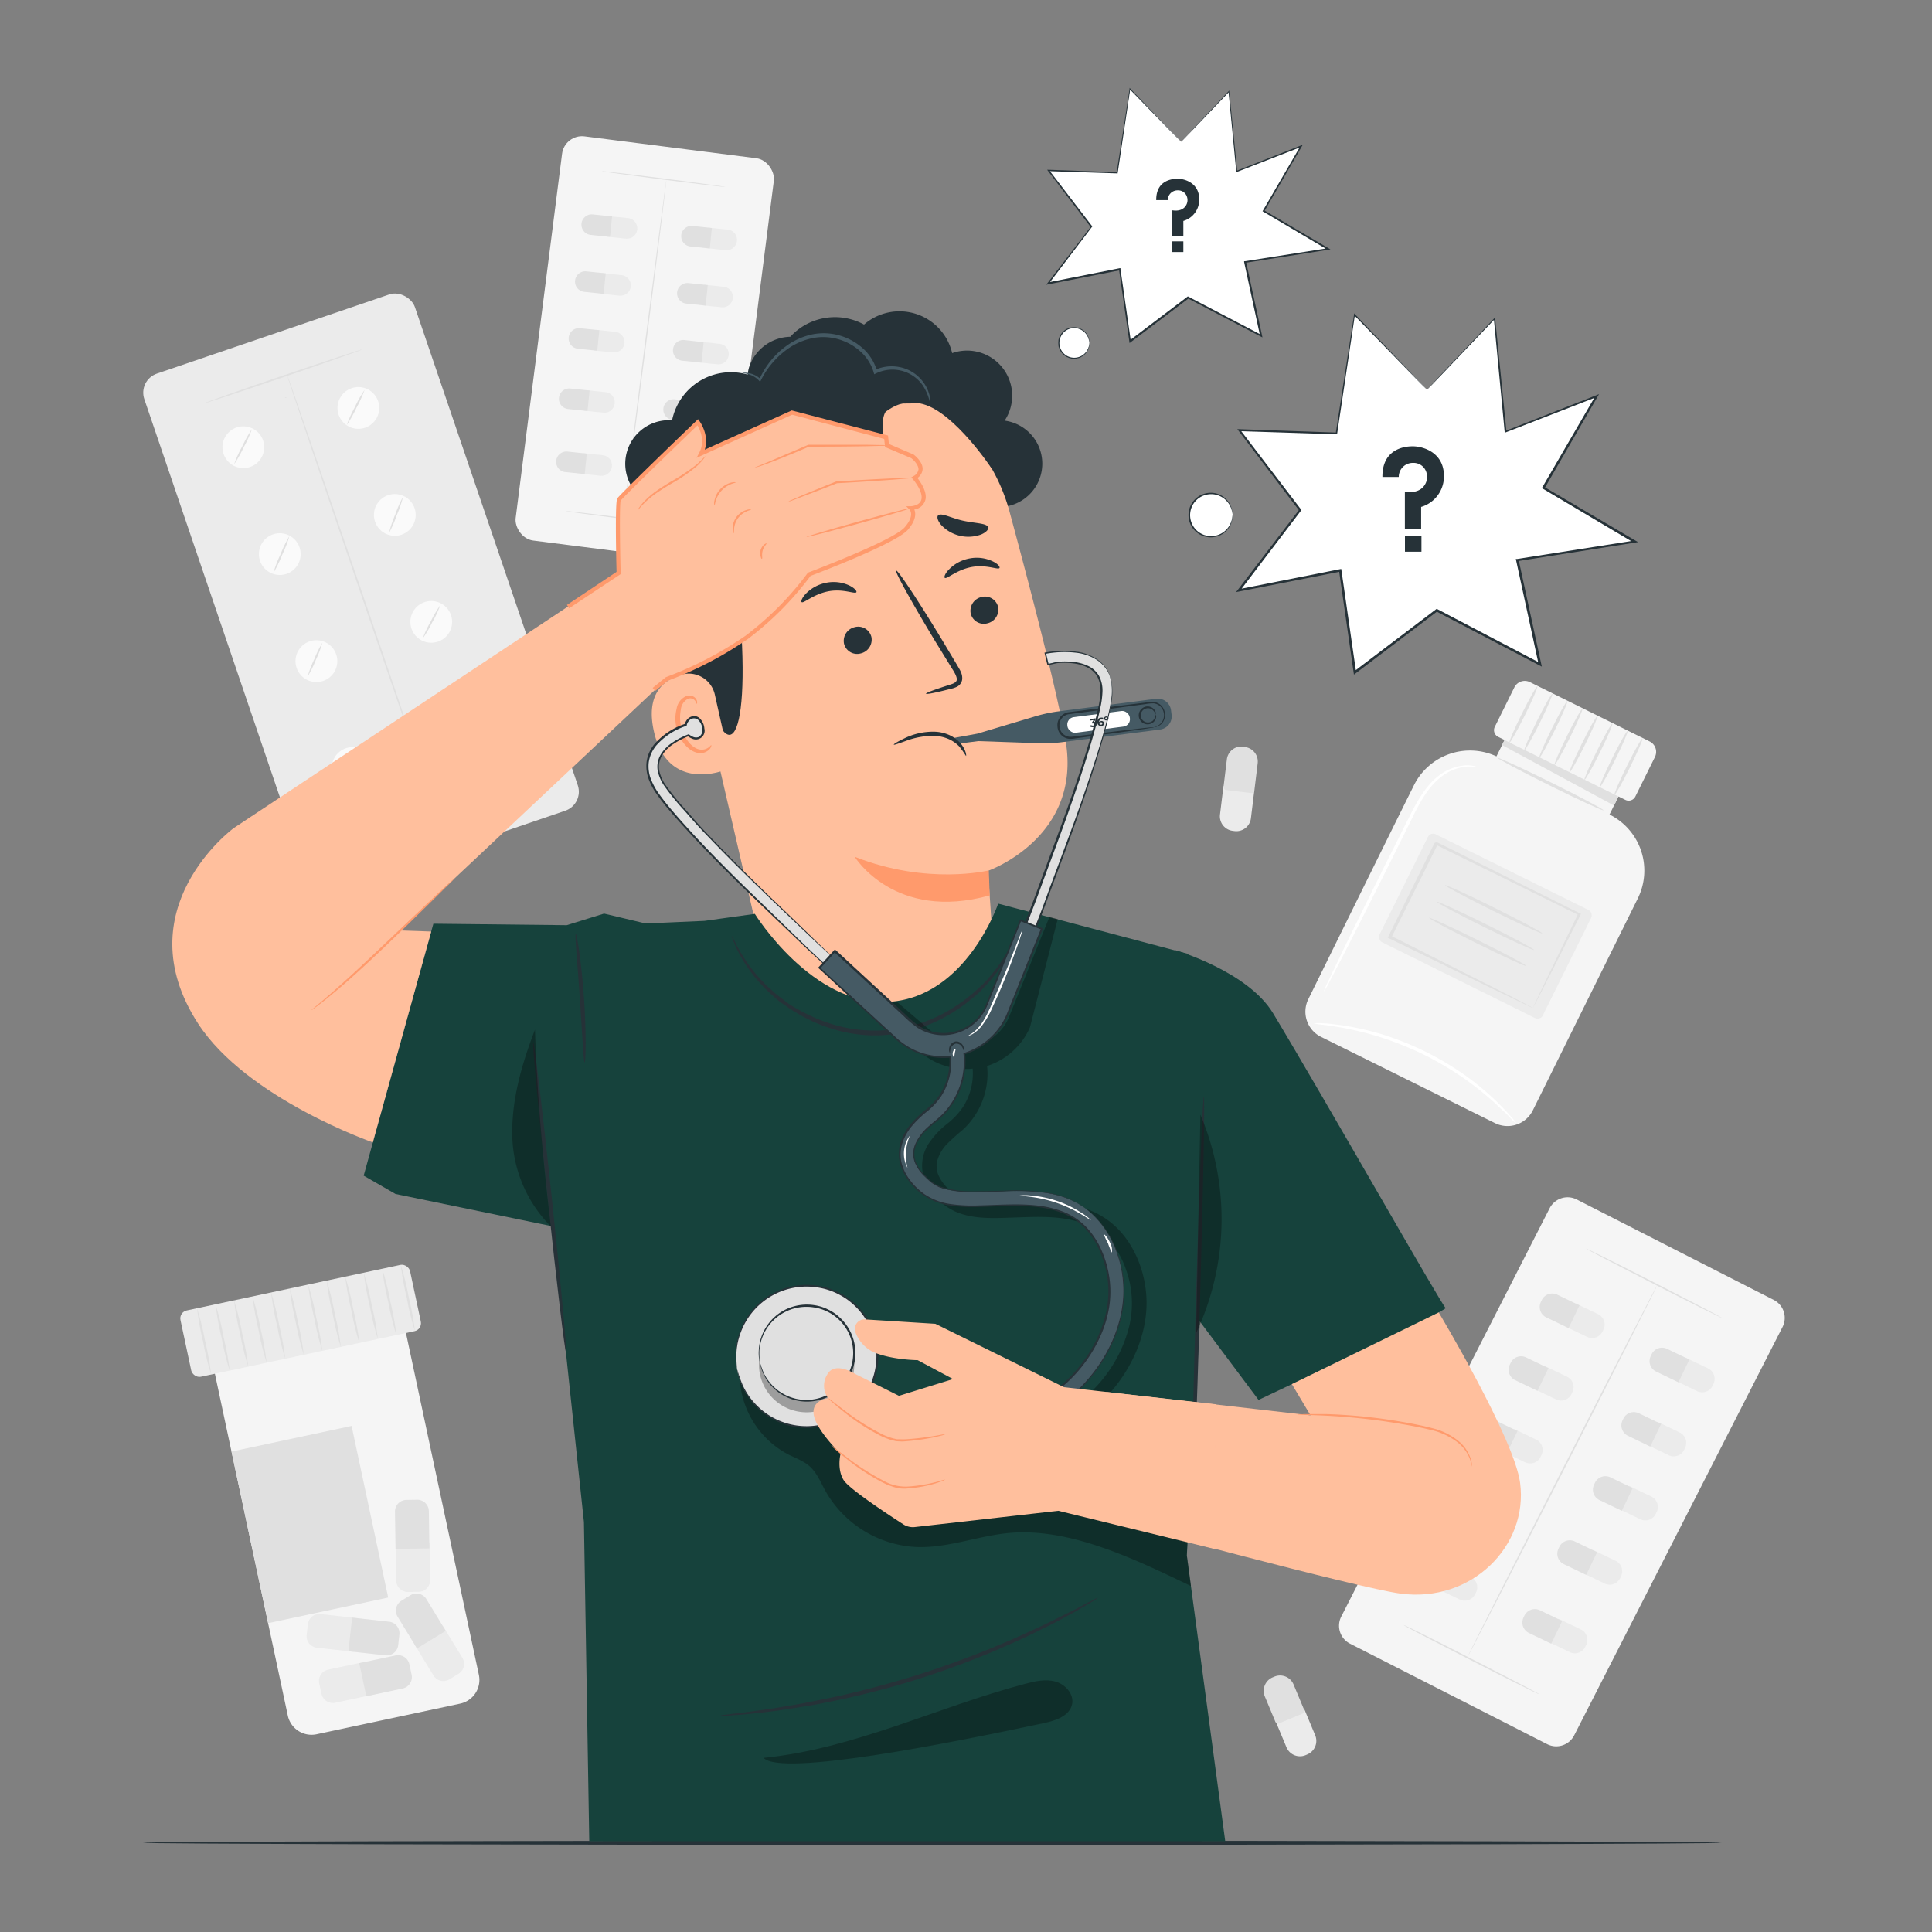 <svg xmlns="http://www.w3.org/2000/svg" viewBox="0 0 500 500"><rect x="0" y="0" width="500" height="500" fill="#808080" stroke="none"/><g id="freepik--background-complete--inject-166"><path d="M365.93,203.22c-8.19,16.48-21.31,43.13-27.34,55.37a7.29,7.29,0,0,0,3.31,9.76l45,22.31a7.31,7.31,0,0,0,9.79-3.3l27.17-54.85a16.19,16.19,0,0,0-7.32-21.71h0l4-8.07-29.48-14.61-3.78,7.63-.11-.05A16.2,16.2,0,0,0,365.93,203.22Z" style="fill:#f5f5f5"></path><polygon points="390.56 189.15 388.74 192.82 417.71 208.47 420.04 203.76 390.56 189.15" style="fill:#e0e0e0"></polygon><path d="M390.51,183.35h34.61a3,3,0,0,1,3,3v11.41a1.93,1.93,0,0,1-1.93,1.93H389.45a1.93,1.93,0,0,1-1.93-1.93V186.35a3,3,0,0,1,3-3Z" transform="translate(127.43 -161.15) rotate(26.36)" style="fill:#f5f5f5"></path><path d="M390.64,192.19c-.22-.11,1.22-3.45,3.22-7.48s3.78-7.2,4-7.09-1.22,3.45-3.22,7.48S390.85,192.3,390.64,192.19Z" style="fill:#e0e0e0"></path><path d="M394.52,194.12c-.21-.11,1.23-3.46,3.22-7.48s3.79-7.2,4-7.09-1.23,3.45-3.22,7.47S394.73,194.22,394.52,194.12Z" style="fill:#e0e0e0"></path><path d="M398.41,196c-.22-.11,1.23-3.45,3.22-7.48s3.78-7.2,4-7.09-1.23,3.45-3.23,7.48S398.62,196.15,398.41,196Z" style="fill:#e0e0e0"></path><path d="M402.29,198c-.21-.11,1.23-3.46,3.22-7.48s3.79-7.2,4-7.09-1.23,3.45-3.22,7.47S402.51,198.07,402.29,198Z" style="fill:#e0e0e0"></path><path d="M406.18,199.89c-.22-.1,1.23-3.45,3.22-7.48s3.78-7.2,4-7.09-1.23,3.45-3.23,7.48S406.39,200,406.18,199.89Z" style="fill:#e0e0e0"></path><path d="M410.06,201.82c-.21-.11,1.23-3.46,3.22-7.48s3.79-7.2,4-7.09-1.23,3.45-3.22,7.47S410.28,201.92,410.06,201.82Z" style="fill:#e0e0e0"></path><path d="M414,203.74c-.22-.1,1.23-3.45,3.22-7.48s3.78-7.19,4-7.09-1.23,3.45-3.23,7.48S414.16,203.85,414,203.74Z" style="fill:#e0e0e0"></path><path d="M417.83,205.67c-.21-.11,1.23-3.46,3.23-7.48s3.78-7.2,4-7.09-1.23,3.45-3.22,7.47S418.05,205.77,417.83,205.67Z" style="fill:#e0e0e0"></path><rect x="360.85" y="224.09" width="47.15" height="31.19" rx="1.48" transform="translate(146.38 -145.76) rotate(26.36)" style="fill:#ebebeb"></rect><path d="M396.75,260.8a2.62,2.62,0,0,1,.2-.48c.16-.35.36-.79.61-1.32.57-1.21,1.36-2.86,2.35-4.94,2.07-4.29,5-10.33,8.55-17.67l.15.46-37.06-18.26c-.13,0,1.09-.37.57-.2h0v0l0,.05-.05.1-.1.2-.2.4-.39.81-.8,1.6L369,224.77,365.88,231l-5.81,11.67-.18-.53,26.49,13.34,7.61,3.89,2,1.07a5.72,5.72,0,0,1,.72.4,3.22,3.22,0,0,1-.68-.28l-2-.94-7.63-3.66-26.89-13.11-.35-.17.17-.36,5.76-11.69,3.07-6.2c.52-1,1-2.11,1.57-3.17l.79-1.6.4-.81.2-.4.1-.2.05-.11,0,0v0h0l.58-.2,37,18.43.31.15-.16.31c-3.72,7.35-6.79,13.4-9,17.69-1,2-1.86,3.63-2.47,4.8l-.65,1.23A2.11,2.11,0,0,1,396.75,260.8Z" style="fill:#e0e0e0"></path><path d="M399.15,241.56c-.11.21-5.83-2.41-12.78-5.85s-12.49-6.41-12.39-6.62,5.83,2.4,12.78,5.85S399.25,241.34,399.15,241.56Z" style="fill:#e0e0e0"></path><path d="M397,245.84c-.11.21-5.83-2.41-12.78-5.85s-12.49-6.41-12.39-6.62,5.83,2.4,12.78,5.84S397.13,245.62,397,245.84Z" style="fill:#e0e0e0"></path><path d="M395,250c-.11.21-5.82-2.41-12.77-5.85s-12.5-6.41-12.39-6.62,5.82,2.4,12.77,5.85S395.1,249.73,395,250Z" style="fill:#e0e0e0"></path><path d="M415,209.71c-.11.21-6.34-2.66-13.93-6.42s-13.64-7-13.54-7.19,6.34,2.66,13.93,6.42S415.1,209.49,415,209.71Z" style="fill:#e0e0e0"></path><path d="M342.59,256.62a18.94,18.94,0,0,1,1.15-2.67l3.4-7.12c2.91-6,7-14.27,11.53-23.38l6.44-12.82c2-3.94,4.17-7.42,6.85-9.56a12.75,12.75,0,0,1,7.32-3,8.82,8.82,0,0,1,2.17.17,2.69,2.69,0,0,1,.72.23,18,18,0,0,0-2.86-.06,12.76,12.76,0,0,0-6.95,3.15c-2.53,2.11-4.62,5.51-6.54,9.45l-6.38,12.85c-4.55,9.1-8.7,17.33-11.75,23.26l-3.65,7A17.07,17.07,0,0,1,342.59,256.62Z" style="fill:#fff"></path><path d="M392.45,290.79a12.55,12.55,0,0,1-1.71-1.63c-.52-.55-1.17-1.21-2-1.94s-1.64-1.61-2.68-2.48a81.74,81.74,0,0,0-7.46-5.86,88.14,88.14,0,0,0-10-5.9,87.15,87.15,0,0,0-10.75-4.37,82.5,82.5,0,0,0-9.19-2.39c-1.32-.3-2.53-.45-3.59-.63s-2-.3-2.73-.38a12.74,12.74,0,0,1-2.34-.38,12.65,12.65,0,0,1,2.37,0c.76,0,1.69.1,2.76.24s2.31.25,3.64.51a71.57,71.57,0,0,1,9.32,2.23A78.94,78.94,0,0,1,369,272.21a79.75,79.75,0,0,1,10.07,6,71.88,71.88,0,0,1,7.41,6.06c1,.9,1.85,1.82,2.61,2.59s1.38,1.47,1.87,2.05A12.11,12.11,0,0,1,392.45,290.79Z" style="fill:#fff"></path><path d="M400.39,451.38l-51-26a5.21,5.21,0,0,1-2.28-7l53.93-105.68a5.22,5.22,0,0,1,7-2.28l51,26a5.21,5.21,0,0,1,2.28,7L407.4,449.1A5.21,5.21,0,0,1,400.39,451.38Z" style="fill:#f5f5f5"></path><path d="M398.43,438.51c-.05.1-8-3.84-17.67-8.8s-17.55-9-17.5-9.15,8,3.84,17.68,8.8S398.48,438.41,398.43,438.51Z" style="fill:#e0e0e0"></path><path d="M445.67,341.09c-.05.09-8-3.85-17.68-8.8s-17.55-9.05-17.5-9.15,8,3.84,17.68,8.8S445.71,341,445.67,341.09Z" style="fill:#e0e0e0"></path><path d="M379.81,428.77c-.1,0,10.82-21.63,24.37-48.2s24.64-48.08,24.73-48-10.81,21.63-24.38,48.21S379.9,428.82,379.81,428.77Z" style="fill:#e0e0e0"></path><path d="M410.34,337.56h.49a3,3,0,0,1,3,3V347a0,0,0,0,1,0,0h-6.53a0,0,0,0,1,0,0v-6.4A3,3,0,0,1,410.34,337.56Z" transform="translate(896.92 120.44) rotate(115.66)" style="fill:#ebebeb"></path><path d="M402.84,334h.49a3,3,0,0,1,3,3v6.4a0,0,0,0,1,0,0h-6.53a0,0,0,0,1,0,0V337A3,3,0,0,1,402.84,334Z" transform="translate(-76.75 555.3) rotate(-64.33)" style="fill:#e0e0e0"></path><path d="M438.86,351.68h.49a3,3,0,0,1,3,3v6.4a0,0,0,0,1,0,0h-6.53a0,0,0,0,1,0,0v-6.4A3,3,0,0,1,438.86,351.68Z" transform="translate(950.51 114.98) rotate(115.67)" style="fill:#ebebeb"></path><path d="M431.35,348.08h.49a3,3,0,0,1,3,3v6.4a0,0,0,0,1,0,0h-6.53a0,0,0,0,1,0,0v-6.4a3,3,0,0,1,3-3Z" transform="translate(-73.32 589.01) rotate(-64.34)" style="fill:#e0e0e0"></path><path d="M402.35,353.83h.49a3,3,0,0,1,3,3v6.4a0,0,0,0,1,0,0h-6.53a0,0,0,0,1,0,0v-6.4a3,3,0,0,1,3-3Z" transform="translate(900.12 150.96) rotate(115.67)" style="fill:#ebebeb"></path><path d="M394.84,350.22h.49a3,3,0,0,1,3,3v6.4a0,0,0,0,1,0,0h-6.53a0,0,0,0,1,0,0v-6.4A3,3,0,0,1,394.84,350.22Z" transform="translate(-95.95 557.31) rotate(-64.33)" style="fill:#e0e0e0"></path><path d="M431.51,368.27H432a3,3,0,0,1,3,3v6.4a0,0,0,0,1,0,0h-6.53a0,0,0,0,1,0,0v-6.4A3,3,0,0,1,431.51,368.27Z" transform="translate(954.93 145.37) rotate(115.67)" style="fill:#ebebeb"></path><path d="M424,364.66h.49a3,3,0,0,1,3,3v6.4a0,0,0,0,1,0,0H421a0,0,0,0,1,0,0v-6.4a3,3,0,0,1,3-3Z" transform="translate(-92.43 591.78) rotate(-64.33)" style="fill:#e0e0e0"></path><path d="M394.35,370.1h.49a3,3,0,0,1,3,3v6.4a0,0,0,0,1,0,0h-6.53a0,0,0,0,1,0,0v-6.4a3,3,0,0,1,3-3Z" transform="translate(903.32 181.49) rotate(115.67)" style="fill:#ebebeb"></path><path d="M386.84,366.49h.49a3,3,0,0,1,3,3v6.4a0,0,0,0,1,0,0h-6.53a0,0,0,0,1,0,0v-6.4a3,3,0,0,1,3-3Z" transform="translate(-115.15 559.33) rotate(-64.33)" style="fill:#e0e0e0"></path><path d="M424.16,384.85h.49a3,3,0,0,1,3,3v6.4a0,0,0,0,1,0,0h-6.53a0,0,0,0,1,0,0v-6.4A3,3,0,0,1,424.16,384.85Z" transform="translate(959.34 175.75) rotate(115.67)" style="fill:#ebebeb"></path><path d="M416.65,381.24h.49a3,3,0,0,1,3,3v6.4a0,0,0,0,1,0,0h-6.53a0,0,0,0,1,0,0v-6.4A3,3,0,0,1,416.65,381.24Z" transform="translate(-111.54 594.56) rotate(-64.33)" style="fill:#e0e0e0"></path><path d="M385,387h.49a3,3,0,0,1,3,3v6.4a0,0,0,0,1,0,0H382a0,0,0,0,1,0,0v-6.4A3,3,0,0,1,385,387Z" transform="translate(905.16 214.21) rotate(115.67)" style="fill:#ebebeb"></path><path d="M377.47,383.43H378a3,3,0,0,1,3,3v6.4a0,0,0,0,1,0,0h-6.53a0,0,0,0,1,0,0v-6.4A3,3,0,0,1,377.47,383.43Z" transform="translate(-135.73 560.48) rotate(-64.33)" style="fill:#e0e0e0"></path><path d="M415,401.44h.49a3,3,0,0,1,3,3v6.4a0,0,0,0,1,0,0h-6.53a0,0,0,0,1,0,0v-6.4a3,3,0,0,1,3-3Z" transform="translate(961.1 207.83) rotate(115.67)" style="fill:#ebebeb"></path><path d="M407.44,397.83h.49a3,3,0,0,1,3,3v6.4a0,0,0,0,1,0,0h-6.53a0,0,0,0,1,0,0v-6.4A3,3,0,0,1,407.44,397.83Z" transform="translate(-131.72 595.66) rotate(-64.33)" style="fill:#e0e0e0"></path><path d="M377.39,405.54h.49a3,3,0,0,1,3,3V415a0,0,0,0,1,0,0h-6.53a0,0,0,0,1,0,0v-6.4A3,3,0,0,1,377.39,405.54Z" transform="translate(910.96 247.55) rotate(115.66)" style="fill:#ebebeb"></path><path d="M369.88,401.93h.49a3,3,0,0,1,3,3v6.4a0,0,0,0,1,0,0h-6.53a0,0,0,0,1,0,0V405A3,3,0,0,1,369.88,401.93Z" transform="translate(-156.7 564.13) rotate(-64.33)" style="fill:#e0e0e0"></path><path d="M405.91,419.24h.49a3,3,0,0,1,3,3v6.4a0,0,0,0,1,0,0h-6.53a0,0,0,0,1,0,0v-6.4A3,3,0,0,1,405.91,419.24Z" transform="translate(964.19 241.49) rotate(115.67)" style="fill:#ebebeb"></path><path d="M398.4,415.63h.49a3,3,0,0,1,3,3v6.4a0,0,0,0,1,0,0h-6.53a0,0,0,0,1,0,0v-6.4A3,3,0,0,1,398.4,415.63Z" transform="translate(-152.89 597.61) rotate(-64.33)" style="fill:#e0e0e0"></path><rect x="139.24" y="37.7" width="55.25" height="105.44" rx="5.21" transform="translate(12.76 -20.36) rotate(7.26)" style="fill:#f5f5f5"></rect><path d="M178.33,136.32c0,.09-7.18-.76-16-1.88s-16-2.11-16-2.2,7.19.76,16,1.88S178.34,136.23,178.33,136.32Z" style="fill:#e0e0e0"></path><path d="M187.71,48.37c0,.09-7.18-.75-16-1.88s-16-2.1-16-2.19,7.18.75,16,1.88S187.73,48.29,187.71,48.37Z" style="fill:#e0e0e0"></path><path d="M161.32,134c-.09,0,2.34-19.62,5.42-43.79s5.65-43.77,5.73-43.76-2.33,19.62-5.41,43.8S161.41,134,161.32,134Z" style="fill:#e0e0e0"></path><path d="M157,61.24l.54-5.31,5,.52a2.67,2.67,0,0,1,2.38,2.93h0A2.67,2.67,0,0,1,162,61.76Z" style="fill:#ebebeb"></path><path d="M158.41,56l-.54,5.31-5-.51a2.68,2.68,0,0,1-2.38-2.93h0a2.66,2.66,0,0,1,2.93-2.38Z" style="fill:#e0e0e0"></path><path d="M182.8,64.22l.54-5.31,5,.51a2.68,2.68,0,0,1,2.38,2.93h0a2.66,2.66,0,0,1-2.93,2.38Z" style="fill:#ebebeb"></path><path d="M184.23,59l-.54,5.31-5-.52a2.67,2.67,0,0,1-2.38-2.93h0a2.67,2.67,0,0,1,2.93-2.38Z" style="fill:#e0e0e0"></path><path d="M155.32,76l.55-5.31,5,.52a2.67,2.67,0,0,1,2.38,2.92h0a2.68,2.68,0,0,1-2.93,2.38Z" style="fill:#ebebeb"></path><path d="M156.76,70.74l-.55,5.31-5-.52a2.66,2.66,0,0,1-2.38-2.92h0a2.66,2.66,0,0,1,2.93-2.38Z" style="fill:#e0e0e0"></path><path d="M181.73,79l.55-5.3,5,.51a2.66,2.66,0,0,1,2.38,2.93h0a2.66,2.66,0,0,1-2.92,2.38Z" style="fill:#ebebeb"></path><path d="M183.17,73.78l-.55,5.31-5-.52a2.66,2.66,0,0,1-2.38-2.93h0a2.67,2.67,0,0,1,2.92-2.38Z" style="fill:#e0e0e0"></path><path d="M153.67,90.68l.55-5.31,5,.51a2.68,2.68,0,0,1,2.38,2.93h0a2.66,2.66,0,0,1-2.93,2.38Z" style="fill:#ebebeb"></path><path d="M155.11,85.46l-.55,5.31-5-.52a2.66,2.66,0,0,1-2.38-2.93h0a2.67,2.67,0,0,1,2.92-2.38Z" style="fill:#e0e0e0"></path><path d="M180.66,93.77l.55-5.31,5,.52a2.67,2.67,0,0,1,2.38,2.93h0a2.68,2.68,0,0,1-2.93,2.38Z" style="fill:#ebebeb"></path><path d="M182.1,88.56l-.54,5.3-5-.51a2.66,2.66,0,0,1-2.38-2.93h0A2.66,2.66,0,0,1,177.1,88Z" style="fill:#e0e0e0"></path><path d="M151.15,106.28l.55-5.3,5,.51a2.66,2.66,0,0,1,2.38,2.93h0a2.66,2.66,0,0,1-2.93,2.38Z" style="fill:#ebebeb"></path><path d="M152.59,101.07l-.55,5.31-5-.52a2.67,2.67,0,0,1-2.38-2.93h0a2.68,2.68,0,0,1,2.93-2.38Z" style="fill:#e0e0e0"></path><path d="M178.17,109.07l.55-5.31,5,.52a2.66,2.66,0,0,1,2.38,2.93h0a2.67,2.67,0,0,1-2.92,2.38Z" style="fill:#ebebeb"></path><path d="M179.61,103.86l-.55,5.3-5-.51a2.66,2.66,0,0,1-2.38-2.93h0a2.66,2.66,0,0,1,2.93-2.38Z" style="fill:#e0e0e0"></path><path d="M150.43,122.6l.55-5.31,5,.52a2.66,2.66,0,0,1,2.38,2.93h0a2.67,2.67,0,0,1-2.93,2.38Z" style="fill:#ebebeb"></path><path d="M151.87,117.39l-.55,5.3-5-.51a2.66,2.66,0,0,1-2.38-2.93h0a2.66,2.66,0,0,1,2.92-2.38Z" style="fill:#e0e0e0"></path><path d="M176.14,125.25l.55-5.3,5,.51a2.66,2.66,0,0,1,2.38,2.93h0a2.66,2.66,0,0,1-2.92,2.38Z" style="fill:#ebebeb"></path><path d="M177.58,120l-.55,5.31-5-.52a2.66,2.66,0,0,1-2.38-2.93h0a2.67,2.67,0,0,1,2.92-2.38Z" style="fill:#e0e0e0"></path><rect x="56.46" y="82.67" width="73.97" height="141.16" rx="5.21" transform="translate(-44.43 38.32) rotate(-18.81)" style="fill:#ebebeb"></rect><path d="M68.09,114a5.4,5.4,0,1,1-6.86-3.37A5.41,5.41,0,0,1,68.09,114Z" style="fill:#fafafa"></path><path d="M97.86,103.84A5.4,5.4,0,1,1,91,100.47,5.39,5.39,0,0,1,97.86,103.84Z" style="fill:#fafafa"></path><path d="M77.52,141.66a5.4,5.4,0,1,1-6.86-3.37A5.41,5.41,0,0,1,77.52,141.66Z" style="fill:#fafafa"></path><path d="M107.29,131.52a5.4,5.4,0,1,1-6.86-3.37A5.4,5.4,0,0,1,107.29,131.52Z" style="fill:#fafafa"></path><path d="M87,169.34A5.41,5.41,0,1,1,80.09,166,5.41,5.41,0,0,1,87,169.34Z" style="fill:#fafafa"></path><path d="M116.72,159.2a5.4,5.4,0,1,1-6.86-3.37A5.4,5.4,0,0,1,116.72,159.2Z" style="fill:#fafafa"></path><circle cx="91.26" cy="198.77" r="5.41" transform="translate(-109.19 111.27) rotate(-41.76)" style="fill:#fafafa"></circle><path d="M126.15,186.88a5.4,5.4,0,1,1-6.86-3.37A5.41,5.41,0,0,1,126.15,186.88Z" style="fill:#fafafa"></path><path d="M65.19,111.08a29.77,29.77,0,0,1-2.11,4.64,31.68,31.68,0,0,1-2.49,4.44,28.67,28.67,0,0,1,2.11-4.64A30.53,30.53,0,0,1,65.19,111.08Z" style="fill:#e0e0e0"></path><path d="M94.35,100.91a31.46,31.46,0,0,1-2.11,4.64,31.1,31.1,0,0,1-2.5,4.44,30.94,30.94,0,0,1,2.11-4.64A30,30,0,0,1,94.35,100.91Z" style="fill:#e0e0e0"></path><path d="M74.89,138.76A30.93,30.93,0,0,1,73,143.63a33,33,0,0,1-2.27,4.7,31.64,31.64,0,0,1,1.87-4.87A31.73,31.73,0,0,1,74.89,138.76Z" style="fill:#e0e0e0"></path><path d="M104.31,128.56a29.14,29.14,0,0,1-1.62,4.74,29.12,29.12,0,0,1-2,4.58,29.63,29.63,0,0,1,1.61-4.74A29.67,29.67,0,0,1,104.31,128.56Z" style="fill:#e0e0e0"></path><path d="M83.44,166.33a28.19,28.19,0,0,1-1.71,4.45,26.64,26.64,0,0,1-2.11,4.29,27,27,0,0,1,1.71-4.46A26.78,26.78,0,0,1,83.44,166.33Z" style="fill:#e0e0e0"></path><path d="M113.93,156.65a26.38,26.38,0,0,1-2.07,4.38,27.72,27.72,0,0,1-2.45,4.18,27.4,27.4,0,0,1,2.07-4.38A28.08,28.08,0,0,1,113.93,156.65Z" style="fill:#e0e0e0"></path><path d="M93.68,194.39a30.21,30.21,0,0,1-2.24,4.55,31.34,31.34,0,0,1-2.62,4.34,30.74,30.74,0,0,1,2.24-4.55A29.86,29.86,0,0,1,93.68,194.39Z" style="fill:#e0e0e0"></path><path d="M123.38,183.36a34.69,34.69,0,0,1-1.88,5.18,34.41,34.41,0,0,1-2.29,5,36.45,36.45,0,0,1,1.89-5.18A35.72,35.72,0,0,1,123.38,183.36Z" style="fill:#e0e0e0"></path><path d="M134.24,201.71c0,.11-9.08,3.32-20.37,7.16s-20.47,6.87-20.51,6.76,9.08-3.32,20.37-7.17S134.2,201.59,134.24,201.71Z" style="fill:#e0e0e0"></path><path d="M93.78,90.42c0,.12-9.08,3.32-20.37,7.17s-20.47,6.87-20.51,6.76S62,101,73.27,97.18,93.74,90.31,93.78,90.42Z" style="fill:#e0e0e0"></path><path d="M73.92,102.93a.3.3,0,0,1-.16,0l-.05,0,0,0h0l.41-.14h0c0,.07,0,.16-.16.19s-.22,0-.25-.06h0l.41-.13h0v0a.09.09,0,0,1,0,.06A.24.24,0,0,1,73.92,102.93Z" style="fill:#e0e0e0"></path><path d="M112.41,208.9c-.11,0-8.73-25-19.25-55.85s-19-56-18.85-56S83,122,93.56,152.91,112.52,208.86,112.41,208.9Z" style="fill:#e0e0e0"></path><path d="M64.29,341.09h50.54a0,0,0,0,1,0,0v98.65a6.28,6.28,0,0,1-6.28,6.28h-38a6.28,6.28,0,0,1-6.28-6.28V341.09a0,0,0,0,1,0,0Z" transform="translate(-80.1 27.33) rotate(-12.04)" style="fill:#f5f5f5"></path><rect x="64.29" y="371.86" width="31.77" height="45.41" transform="translate(-80.52 25.39) rotate(-12.04)" style="fill:#e0e0e0"></rect><rect x="47.41" y="333.06" width="60.75" height="17.54" rx="2.1" transform="translate(-69.57 23.74) rotate(-12.04)" style="fill:#ebebeb"></rect><path d="M54.65,355.74a71.18,71.18,0,0,1-2.09-8.53A71,71,0,0,1,51,338.58a73,73,0,0,1,2.09,8.52A73.72,73.72,0,0,1,54.65,355.74Z" style="fill:#e0e0e0"></path><path d="M59.44,354.72a73.55,73.55,0,0,1-2.09-8.53,73.78,73.78,0,0,1-1.57-8.63,70.69,70.69,0,0,1,2.09,8.52A70.93,70.93,0,0,1,59.44,354.72Z" style="fill:#e0e0e0"></path><path d="M64.24,353.69a69.5,69.5,0,0,1-2.1-8.52,70,70,0,0,1-1.56-8.63,72.37,72.37,0,0,1,2.09,8.52A73.78,73.78,0,0,1,64.24,353.69Z" style="fill:#e0e0e0"></path><path d="M69,352.67a70.69,70.69,0,0,1-2.09-8.52,73.72,73.72,0,0,1-1.57-8.64A71.18,71.18,0,0,1,67.46,344,73.38,73.38,0,0,1,69,352.67Z" style="fill:#e0e0e0"></path><path d="M73.82,351.65a73.68,73.68,0,0,1-2.09-8.52,73.72,73.72,0,0,1-1.57-8.64,70.11,70.11,0,0,1,2.1,8.52A70,70,0,0,1,73.82,351.65Z" style="fill:#e0e0e0"></path><path d="M78.62,350.63a70,70,0,0,1-2.1-8.53A69.68,69.68,0,0,1,75,333.47,73,73,0,0,1,77.05,342,73.72,73.72,0,0,1,78.62,350.63Z" style="fill:#e0e0e0"></path><path d="M83.41,349.6a70.07,70.07,0,0,1-2.09-8.52,73.78,73.78,0,0,1-1.57-8.63A70.69,70.69,0,0,1,81.84,341,73.78,73.78,0,0,1,83.41,349.6Z" style="fill:#e0e0e0"></path><path d="M88.2,348.58a73,73,0,0,1-2.09-8.52,69.65,69.65,0,0,1-1.56-8.64A73.55,73.55,0,0,1,86.64,340,70,70,0,0,1,88.2,348.58Z" style="fill:#e0e0e0"></path><path d="M93,347.56A70.69,70.69,0,0,1,90.91,339a71.29,71.29,0,0,1-1.57-8.64,73.55,73.55,0,0,1,2.09,8.53A73.38,73.38,0,0,1,93,347.56Z" style="fill:#e0e0e0"></path><path d="M97.79,346.54A73.68,73.68,0,0,1,95.7,338a73.72,73.72,0,0,1-1.57-8.64,70.69,70.69,0,0,1,2.09,8.52A71.29,71.29,0,0,1,97.79,346.54Z" style="fill:#e0e0e0"></path><path d="M102.58,345.52a73.55,73.55,0,0,1-2.09-8.53,70,70,0,0,1-1.56-8.63,73,73,0,0,1,2.09,8.52A70,70,0,0,1,102.58,345.52Z" style="fill:#e0e0e0"></path><path d="M107.38,344.49a70.07,70.07,0,0,1-2.09-8.52,73.78,73.78,0,0,1-1.57-8.63,70.69,70.69,0,0,1,2.09,8.52A73.78,73.78,0,0,1,107.38,344.49Z" style="fill:#e0e0e0"></path><path d="M87.74,429.38h2.73a3,3,0,0,1,3,3V442a0,0,0,0,1,0,0H84.71a0,0,0,0,1,0,0V432.4a3,3,0,0,1,3-3Z" transform="translate(-318.45 613.71) rotate(-102.04)" style="fill:#ebebeb"></path><path d="M98.67,427.05h2.73a3,3,0,0,1,3,3v9.63a0,0,0,0,1,0,0H95.65a0,0,0,0,1,0,0v-9.63A3,3,0,0,1,98.67,427.05Z" transform="translate(503.03 245.17) rotate(77.96)" style="fill:#e0e0e0"></path><path d="M105.5,399.33h2.73a3,3,0,0,1,3,3V412a0,0,0,0,1,0,0h-8.77a0,0,0,0,1,0,0v-9.63A3,3,0,0,1,105.5,399.33Z" transform="translate(219.81 809.66) rotate(179.14)" style="fill:#ebebeb"></path><path d="M105.33,388.15h2.73a3,3,0,0,1,3,3v9.63a0,0,0,0,1,0,0h-8.77a0,0,0,0,1,0,0v-9.63a3,3,0,0,1,3-3Z" transform="translate(-5.93 1.65) rotate(-0.86)" style="fill:#e0e0e0"></path><path d="M112.81,422.18h2.73a3,3,0,0,1,3,3v9.63a0,0,0,0,1,0,0h-8.77a0,0,0,0,1,0,0V425.2A3,3,0,0,1,112.81,422.18Z" transform="translate(434.67 734.99) rotate(148.64)" style="fill:#ebebeb"></path><path d="M107,412.63h2.73a3,3,0,0,1,3,3v9.63a0,0,0,0,1,0,0H104a0,0,0,0,1,0,0v-9.63A3,3,0,0,1,107,412.63Z" transform="translate(-202.21 117.6) rotate(-31.36)" style="fill:#e0e0e0"></path><path d="M84.45,416.12h2.73a3,3,0,0,1,3,3v9.63a0,0,0,0,1,0,0H81.42a0,0,0,0,1,0,0v-9.63a3,3,0,0,1,3-3Z" transform="translate(-343.53 461.07) rotate(-83.66)" style="fill:#ebebeb"></path><path d="M95.56,417.36h2.73a3,3,0,0,1,3,3V430a0,0,0,0,1,0,0H92.54a0,0,0,0,1,0,0v-9.63A3,3,0,0,1,95.56,417.36Z" transform="translate(528.72 374.15) rotate(96.34)" style="fill:#e0e0e0"></path><path d="M319.76,203.46h.48a3.79,3.79,0,0,1,3.79,3.79v7.07a.77.77,0,0,1-.77.77h-6.52a.77.77,0,0,1-.77-.77v-7.07a3.79,3.79,0,0,1,3.79-3.79Z" transform="translate(612.35 455.69) rotate(-173.06)" style="fill:#ebebeb"></path><path d="M321,193.26h.48a3.79,3.79,0,0,1,3.79,3.79v7.07a.77.77,0,0,1-.77.77H318a.77.77,0,0,1-.77-.77V197a3.79,3.79,0,0,1,3.79-3.79Z" transform="translate(26.41 -37.36) rotate(6.94)" style="fill:#e0e0e0"></path><path d="M335.57,443H336a3.79,3.79,0,0,1,3.79,3.79v7.07a.77.77,0,0,1-.77.77h-6.52a.77.77,0,0,1-.77-.77V446.8a3.79,3.79,0,0,1,3.79-3.79Z" transform="translate(818.48 733.84) rotate(157.37)" style="fill:#ebebeb"></path><path d="M331.62,433.52h.48a3.79,3.79,0,0,1,3.79,3.79v7.07a.77.77,0,0,1-.77.77H328.6a.77.77,0,0,1-.77-.77v-7.07A3.79,3.79,0,0,1,331.62,433.52Z" transform="translate(-143.52 161.55) rotate(-22.63)" style="fill:#e0e0e0"></path></g><g id="freepik--Table--inject-166"><path d="M445.51,476.9c0,.3-91.47.54-204.27.54S37,477.2,37,476.9s91.44-.53,204.28-.53S445.51,476.61,445.51,476.9Z" style="fill:#263238"></path></g><g id="freepik--speech-bubbles--inject-166"><polygon points="369.32 100.86 350.54 81.42 345.87 112.17 320.71 111.32 336.46 132 320.62 152.78 346.85 147.61 350.64 174.01 371.85 157.94 398.59 171.94 392.74 144.93 423.08 140.15 399.48 126.22 413.24 102.49 389.65 111.71 386.79 82.45 369.32 100.86" style="fill:#fff"></polygon><path d="M369.32,100.86s.39-.38,1.15-1.17,1.91-2,3.39-3.52l13-13.62-.26-.09c.76,8,1.71,17.84,2.8,29.28l0,.28.26-.11,23.6-9.18-.31-.36-13.78,23.71-.14.24.24.14,23.59,14,.1-.56-30.34,4.76-.33,0,.07.33c1.86,8.61,3.83,17.73,5.85,27l.46-.35-23.16-12.14L372,157.65l-.18-.09-.17.12-21.2,16.07.51.21q-1.95-13.5-3.8-26.39l-.05-.33-.32.06-26.23,5.19.3.48q8.22-10.83,15.82-20.8l.13-.18-.13-.17-15.76-20.65-.21.41,25.15.81h.2l0-.19c1.81-12.12,3.35-22.42,4.6-30.77l-.26.08L364.49,96l3.61,3.68,1.22,1.22s-.41-.45-1.22-1.3l-3.58-3.76L350.65,81.31l-.22-.23,0,.31c-1.29,8.35-2.87,18.65-4.74,30.75l.23-.19-25.16-.88-.54,0,.33.43,15.72,20.69v-.35L320.38,152.6l-.49.63.78-.15,26.24-5.16-.37-.26,3.78,26.39.08.54.44-.33L372,158.2l-.34,0,3.57,1.87,23.17,12.13.62.32-.15-.68c-2-9.29-4-18.4-5.86-27l-.26.38,30.34-4.79.83-.14-.73-.42L399.62,126l.1.38,13.74-23.74.36-.63-.67.27-23.57,9.25.29.18c-1.15-11.42-2.14-21.31-2.93-29.26l0-.33-.22.24L373.82,96l-3.36,3.59C369.71,100.42,369.32,100.86,369.32,100.86Z" style="fill:#263238"></path><path d="M319,133.32a5.61,5.61,0,1,1-5.6-5.61A5.6,5.6,0,0,1,319,133.32Z" style="fill:#fff"></path><path d="M319,133.32s0-.5-.25-1.35a5.54,5.54,0,0,0-2.05-3,5.61,5.61,0,0,0-2.3-1,5.52,5.52,0,0,0-2.85.26,5.36,5.36,0,0,0-2.51,1.89,5.43,5.43,0,0,0,2.51,8.29,5.45,5.45,0,0,0,5.15-.75,5.55,5.55,0,0,0,2.05-3c.23-.85.21-1.35.25-1.35s0,.12,0,.36a4.82,4.82,0,0,1-.13,1,5.61,5.61,0,0,1-2,3.18,5.74,5.74,0,0,1-5.46.87,5.74,5.74,0,0,1-2.7-2,5.77,5.77,0,0,1,0-6.86,5.74,5.74,0,0,1,2.7-2,5.82,5.82,0,0,1,3-.23,5.64,5.64,0,0,1,4.44,4.28,4.75,4.75,0,0,1,.13,1C319,133.19,319,133.32,319,133.32Z" style="fill:#263238"></path><path d="M357.77,123.44H362a3.62,3.62,0,0,1,3.72-3.64,3.44,3.44,0,0,1,3.34,2.2,3.84,3.84,0,0,1-.31,3.45c-.72,1.19-2.3,2.27-5.17,1.76v9.61h4.21v-5.63a8.22,8.22,0,0,0,5.9-8c0-6.23-5.58-7.68-8-7.68C363.92,115.48,357.69,115.92,357.77,123.44Z" style="fill:#263238"></path><rect x="363.6" y="138.79" width="4.27" height="3.99" style="fill:#263238"></rect><polygon points="305.7 36.68 292.43 22.94 289.13 44.67 271.35 44.07 282.48 58.68 271.28 73.37 289.82 69.72 292.5 88.37 307.49 77.02 326.39 86.92 322.25 67.82 343.69 64.44 327.01 54.6 336.74 37.83 320.07 44.35 318.04 23.67 305.7 36.68" style="fill:#fff"></polygon><path d="M305.7,36.68l.81-.83,2.4-2.48c2.11-2.22,5.22-5.46,9.21-9.63l-.18-.06c.54,5.61,1.21,12.61,2,20.69l0,.19.19-.07L336.8,38l-.22-.26c-3,5.18-6.28,10.82-9.74,16.76l-.1.17.17.1,16.67,9.86.08-.4L322.21,67.6l-.23,0,0,.23c1.32,6.08,2.71,12.52,4.13,19.09l.33-.25-16.37-8.57-2.53-1.33-.13-.06-.11.08-15,11.36.36.15c-.91-6.36-1.81-12.59-2.68-18.65l0-.23-.23,0-18.54,3.67.21.33q5.82-7.64,11.18-14.7l.1-.12-.1-.12L271.49,44l-.15.29,17.78.58h.14l0-.13c1.28-8.56,2.37-15.84,3.25-21.74l-.18.05,9.93,10.2,2.56,2.61.86.86-.86-.92-2.53-2.66c-2.24-2.33-5.53-5.77-9.8-10.24l-.16-.16,0,.22c-.91,5.9-2,13.18-3.35,21.73l.16-.13-17.77-.63H271l.23.3q5.22,6.89,11.11,14.62v-.24L271.11,73.24l-.34.45.55-.11,18.54-3.64-.26-.19,2.67,18.65.06.39.31-.24,15-11.35-.25,0,2.53,1.33,16.37,8.57.43.22-.1-.47c-1.42-6.57-2.82-13-4.14-19.1l-.19.27,21.45-3.38.58-.1-.51-.3-16.68-9.83.07.27c3.44-5.94,6.7-11.59,9.7-16.78l.26-.44-.48.19L320,44.21l.2.13c-.81-8.08-1.51-15.07-2.07-20.68l0-.24-.16.17-9.09,9.67c-1,1.11-1.83,2-2.37,2.53S305.7,36.68,305.7,36.68Z" style="fill:#263238"></path><path d="M281.93,88.79a4,4,0,1,1-4-4A4,4,0,0,1,281.93,88.79Z" style="fill:#fff"></path><path d="M281.93,88.79s0-.35-.18-1a3.92,3.92,0,0,0-1.45-2.11,3.8,3.8,0,0,0-1.62-.71,3.93,3.93,0,0,0-2,.18,3.72,3.72,0,0,0-1.77,1.34,3.82,3.82,0,0,0,0,4.52,3.82,3.82,0,0,0,3.79,1.51,3.79,3.79,0,0,0,1.62-.7,4,4,0,0,0,1.45-2.12c.16-.6.15-.95.18-.95a1,1,0,0,1,0,.25,2.75,2.75,0,0,1-.08.73A4,4,0,0,1,280.43,92a4,4,0,0,1-3.86.61,4.05,4.05,0,0,1-1.91-1.42,4.08,4.08,0,0,1,1.91-6.27,4.1,4.1,0,0,1,2.15-.16,4.15,4.15,0,0,1,1.71.78,4,4,0,0,1,1.43,2.25,2.72,2.72,0,0,1,.08.72A1,1,0,0,1,281.93,88.79Z" style="fill:#263238"></path><path d="M299.23,51.79h3a2.51,2.51,0,0,1,2.58-2.53,2.38,2.38,0,0,1,2.32,1.52,2.65,2.65,0,0,1-.21,2.4c-.5.83-1.6,1.58-3.6,1.23v6.68h2.93V57.18a5.73,5.73,0,0,0,4.11-5.59c0-4.33-3.89-5.33-5.55-5.33C303.5,46.26,299.17,46.56,299.23,51.79Z" style="fill:#263238"></path><rect x="303.28" y="62.46" width="2.97" height="2.77" style="fill:#263238"></rect></g><g id="freepik--Character--inject-166"><path d="M193.85,95.08a11.49,11.49,0,0,1,10.67-7.92A15.71,15.71,0,0,1,223.61,84a14,14,0,0,1,22.81,7.39A11.67,11.67,0,0,1,260,108.86a11.23,11.23,0,0,1-.66,22.33L198.3,107.6A11.49,11.49,0,0,1,193.85,95.08Z" style="fill:#263238"></path><path d="M261.27,132.43A47.63,47.63,0,0,0,206.6,98l-2.42.45c-25.86,6.38-34.89,31.9-27.8,57.58l19.94,86.35,5.62,10.28L244.25,272l13.24-20.08-1.79-26.55s24.41-8.57,20.06-33.75C273.66,179.41,267.29,154.72,261.27,132.43Z" style="fill:#ffbf9d"></path><path d="M255.9,225.26s-15.86,3.94-34.71-3.53c0,0,10.29,16.87,34.94,10Z" style="fill:#ff9a6c"></path><path d="M258.3,157.06a3.65,3.65,0,0,1-2.79,4.26,3.48,3.48,0,0,1-4.29-2.55,3.65,3.65,0,0,1,2.78-4.26A3.48,3.48,0,0,1,258.3,157.06Z" style="fill:#263238"></path><path d="M258.66,147c-.35.55-3.45-1-7.31-.24s-6.33,3.19-6.83,2.79c-.25-.17,0-1.1,1.12-2.22a9.91,9.91,0,0,1,5.36-2.82,9.65,9.65,0,0,1,5.93.77C258.29,145.93,258.84,146.7,258.66,147Z" style="fill:#263238"></path><path d="M225.52,164.85a3.65,3.65,0,0,1-2.79,4.26,3.48,3.48,0,0,1-4.3-2.55,3.65,3.65,0,0,1,2.78-4.26A3.5,3.5,0,0,1,225.52,164.85Z" style="fill:#263238"></path><path d="M221.62,153.27c-.36.55-3.45-1-7.31-.23s-6.33,3.19-6.84,2.79c-.24-.17.05-1.1,1.13-2.23a10,10,0,0,1,5.36-2.81,9.65,9.65,0,0,1,5.93.77C221.24,152.25,221.8,153,221.62,153.27Z" style="fill:#263238"></path><path d="M239.65,179.53c-.06-.22,2.27-1.08,6.06-2.29,1-.29,1.87-.66,1.91-1.36s-.51-1.74-1.2-2.8l-4.31-7c-6-9.94-10.6-18.18-10.19-18.42s5.61,7.62,11.65,17.56l4.19,7c.58,1.05,1.46,2.2,1.23,3.78a2.53,2.53,0,0,1-1.35,1.74,6.88,6.88,0,0,1-1.63.54C242.13,179.28,239.71,179.75,239.65,179.53Z" style="fill:#263238"></path><path d="M242.8,133.36c.86-.73,3.32.72,6.5,1.41s6,.61,6.44,1.65c.19.5-.42,1.29-1.77,1.88a9.62,9.62,0,0,1-10.42-2.47C242.6,134.7,242.42,133.73,242.8,133.36Z" style="fill:#263238"></path><path d="M256.71,121.36s-9.55-14.51-17.82-16.77c-10-2.74-12.09,8.07-21.3,7.25s-18.77-3.46-26.46,5c-8.42,9.22-2.86,13.57-1.4,24.83,5.94,45.66.05,60-6.25,39.12-.69-2.29-7.5-2.94-10.29-12.62-3.62-12.55-7-28-5.82-37.57,1-8.09,4.36-14.18,11.1-21.46C189.1,97.63,206,94.29,217.73,93.31S254.1,101.46,256.71,121.36Z" style="fill:#263238"></path><path d="M185,179.77a6.94,6.94,0,0,0-8.59-5.2c-4.6,1.31-9.32,4.94-7.21,14.57,3.73,17.08,20.11,9.8,20,9.31C189.14,198.11,186.59,186.91,185,179.77Z" style="fill:#ffbf9d"></path><path d="M184.07,192.83c-.09,0-.25.28-.71.62a3,3,0,0,1-2.21.53c-2-.27-4.09-2.8-4.85-5.86a10.14,10.14,0,0,1-.1-4.44,3.51,3.51,0,0,1,1.74-2.77,1.53,1.53,0,0,1,1.93.43c.34.43.3.79.4.8s.3-.37,0-1a1.87,1.87,0,0,0-.91-.92,2.25,2.25,0,0,0-1.74-.08,4.28,4.28,0,0,0-2.52,3.33,10.23,10.23,0,0,0,0,5c.86,3.42,3.32,6.25,5.95,6.43a3.25,3.25,0,0,0,2.62-1.05C184.13,193.25,184.13,192.85,184.07,192.83Z" style="fill:#ff9a6c"></path><path d="M179.12,146.43c2.51,1.11,5.16,2.24,7.9,2s5.52-2.35,5.48-5.1c0-1.23-.57-2.56.05-3.63.73-1.28,2.53-1.26,4-1.37a11.16,11.16,0,0,0,9.92-10c1.62,1.67,4.58,1,6.28-.57s2.56-3.86,3.75-5.87,3-4,5.35-4c1.3-.06,2.63.48,3.89.12,2.22-.61,2.83-3.46,2.75-5.76s-.29-5,1.39-6.54,4-1.23,6.12-1.31,4.72-1.06,4.87-3.19a4.13,4.13,0,0,0-1.34-3,11.33,11.33,0,0,0-13.92-1.77,15.34,15.34,0,0,0-28.25,2.22,15.56,15.56,0,0,0-23.43,10.12,11.28,11.28,0,0,0-9.51,18.46c-2.76,2.33-4.83,5.89-4.24,9.46s4.72,6.47,8,4.89a6.25,6.25,0,0,0,11.76,4.16" style="fill:#263238"></path><path d="M166.89,141.81c-.07,0,0,1.5,1.68,3.1a5.6,5.6,0,0,0,3.83,1.42A6.07,6.07,0,0,0,177,144l-.75,0a17.67,17.67,0,0,0,4.23,3.65A10,10,0,0,0,184,149a6.78,6.78,0,0,0,3.52-.31A6.92,6.92,0,0,0,192,145a10.09,10.09,0,0,0,.72-3.83,3.33,3.33,0,0,0-.12-1.41c-.08,0-.14.49-.27,1.38a11.39,11.39,0,0,1-1,3.56c-1.17,2.77-6.24,5-10.28,2.16a18,18,0,0,1-4-3.41l-.4-.45-.35.48a5.26,5.26,0,0,1-3.9,2.08,5.12,5.12,0,0,1-3.41-1.06A8.4,8.4,0,0,1,166.89,141.81Z" style="fill:#455a64"></path><path d="M192.07,96.55c0,.06.47,0,1.3.22a6,6,0,0,1,3.09,1.77l.26.29.18-.36A21.88,21.88,0,0,1,204,90.2a17,17,0,0,1,6.49-2.73,14.19,14.19,0,0,1,7.66.72,14.43,14.43,0,0,1,5.09,3.31,11.69,11.69,0,0,1,2.85,4.82l.16.54.49-.24a9.79,9.79,0,0,1,7.3-.46,9.68,9.68,0,0,1,4.69,3.46,13.15,13.15,0,0,1,2,4.89,3.62,3.62,0,0,0,0-1.44,10,10,0,0,0-6.39-7.64,10.5,10.5,0,0,0-8,.35l.65.3a12.65,12.65,0,0,0-3-5.27,15.22,15.22,0,0,0-5.44-3.56,15,15,0,0,0-8.2-.74,17.51,17.51,0,0,0-6.81,3,21.26,21.26,0,0,0-7.05,8.76l.44-.07a5.94,5.94,0,0,0-3.43-1.68A2.61,2.61,0,0,0,192.07,96.55Z" style="fill:#455a64"></path><path d="M303.2,184.91h0l-.14-1.07h0a3.44,3.44,0,0,0-3.85-3l-25.72,3.32a39.66,39.66,0,0,0-6.13,1.4l-14.43,4.31L246.7,191l1.53,1.44,4.94-.64,15.05.52a40.35,40.35,0,0,0,6.28-.2l25.73-3.32A3.44,3.44,0,0,0,303.2,184.91Z" style="fill:#455a64"></path><path d="M298.66,188.19a4.58,4.58,0,0,1,.6-.2,3.22,3.22,0,0,0,1.39-1.07,3.15,3.15,0,0,0,.48-2.65,3,3,0,0,0-2.54-2.25,10.65,10.65,0,0,0-2.16.2l-2.39.32-5.28.71-12.1,1.58a2.84,2.84,0,0,0-2.24,1.68,3.18,3.18,0,0,0,.17,2.76,2.89,2.89,0,0,0,2.24,1.41,7.56,7.56,0,0,0,1.39-.11l1.42-.18,9.89-1.22,6.67-.77,1.82-.18a2.6,2.6,0,0,1,.64,0,3.14,3.14,0,0,1-.63.13l-1.8.29-6.66.94-9.87,1.33-1.41.19a7.93,7.93,0,0,1-1.5.12,3.39,3.39,0,0,1-2.66-1.66,3.56,3.56,0,0,1-.46-1.57,3.31,3.31,0,0,1,.26-1.67,3.4,3.4,0,0,1,2.66-2l12.11-1.54,5.28-.65,2.4-.29a10.76,10.76,0,0,1,2.26-.17,3.27,3.27,0,0,1,2.78,2.57,3.37,3.37,0,0,1-.6,2.84,3.14,3.14,0,0,1-1.53,1A1.9,1.9,0,0,1,298.66,188.19Z" style="fill:#263238"></path><rect x="276.19" y="184.76" width="16.29" height="4.07" rx="1.92" transform="translate(-21.55 37.88) rotate(-7.34)" style="fill:#fff"></rect><path d="M299.07,184.88A2.82,2.82,0,0,0,298,183.5a2,2,0,0,0-1.79,0,1.84,1.84,0,0,0,.44,3.42,1.92,1.92,0,0,0,1.73-.44,2.84,2.84,0,0,0,.74-1.61s.11.17.1.52a2,2,0,0,1-.57,1.36,2.28,2.28,0,0,1-2.1.66,2.32,2.32,0,0,1-.56-4.35,2.26,2.26,0,0,1,2.2.1,2.08,2.08,0,0,1,.9,1.17C299.13,184.68,299.1,184.87,299.07,184.88Z" style="fill:#263238"></path><path d="M250,195.65a22.23,22.23,0,0,0-1.79-2.51,8.81,8.81,0,0,0-2.67-1.86,10.29,10.29,0,0,0-3.89-.85,20.29,20.29,0,0,0-7.29,1.35c-1.84.65-3,1.08-3.05.93s1-.79,2.76-1.63a16.89,16.89,0,0,1,7.62-1.72,10.14,10.14,0,0,1,4.27,1,8.54,8.54,0,0,1,2.82,2.24C250.07,194.28,250.12,195.65,250,195.65Z" style="fill:#263238"></path><path d="M112.16,239.06l34.51.38,9.66-3L167.09,239l15.26-.68,13-1.81s14.88,24.08,34.84,22.76,28.14-25.41,28.14-25.41l49.11,13,4.5,69.88-4.79,85.82,9.94,73.94-164.59,0-1.38-82.58L143,317.37,102.36,309l-8.24-4.74Z" style="fill:#16423C"></path><path d="M264.75,236.56a3.54,3.54,0,0,1-.16,1l-.28,1.21a11.5,11.5,0,0,1-.46,1.63,36.84,36.84,0,0,1-4.77,9.7c-.6,1-1.4,1.88-2.16,2.88s-1.69,1.92-2.6,2.91-2,1.94-3.11,2.8c-.56.45-1.12.93-1.71,1.37l-1.85,1.28a40.23,40.23,0,0,1-8.49,4.3A36.29,36.29,0,0,1,219,267.19a40.7,40.7,0,0,1-9-3l-2-1c-.65-.35-1.27-.73-1.89-1.09-1.27-.68-2.37-1.56-3.5-2.3s-2.09-1.63-3-2.48-1.82-1.65-2.56-2.53a36.51,36.51,0,0,1-6.18-8.86,12.54,12.54,0,0,1-.71-1.54l-.46-1.16a3.36,3.36,0,0,1-.31-1,3.62,3.62,0,0,1,.51.89l.55,1.1a12.94,12.94,0,0,0,.79,1.48,39.67,39.67,0,0,0,6.36,8.54c.74.85,1.67,1.59,2.56,2.43s2,1.57,3,2.38,2.2,1.55,3.45,2.21c.61.34,1.22.71,1.86,1l2,.95a40.47,40.47,0,0,0,8.84,2.83,37.88,37.88,0,0,0,28-5.64l1.82-1.23c.58-.43,1.13-.89,1.69-1.32,1.13-.83,2.08-1.83,3.07-2.7s1.81-1.86,2.6-2.81a35,35,0,0,0,2.16-2.79,39.43,39.43,0,0,0,5-9.39,14.77,14.77,0,0,0,.56-1.59c.14-.45.26-.85.37-1.18A4.12,4.12,0,0,1,264.75,236.56Z" style="fill:#263238"></path><path d="M304.18,245.91s18.72,5.43,25.3,16.33c13.24,21.94,43.8,75.83,44.64,76.25,1,.52-48.41,23.81-48.41,23.81l-21.53-28.78Z" style="fill:#16423C"></path><path d="M311.55,283.81c.3,0-.15,24-1,53.57s-1.77,53.57-2.07,53.56.15-24,1-53.59S311.25,283.8,311.55,283.81Z" style="fill:#263238"></path><g style="opacity:0.3"><path d="M191.56,352.94A23.58,23.58,0,0,0,204,376.41c1.86.94,3.9,1.65,5.46,3,1.93,1.7,2.91,4.18,4.15,6.43a28.64,28.64,0,0,0,23.61,14.53c7.8.28,15.33-2.67,23.07-3.55,16.13-1.82,33.29,6.66,47.94,13.65l-1.08-8,.35-7.77-47.13-24.34-40.07-9.93Z"></path></g><g style="opacity:0.3"><path d="M286.69,315.76c-9.92-7.21-22.64-3.19-33.85-4.52l-.52-.07-.85-.16a17.59,17.59,0,0,1-1.73-.45l-.75-.28h0l-.35-.17a11.46,11.46,0,0,1-1.43-.85l0,0-.18-.14c-.27-.23-.55-.45-.81-.69a16,16,0,0,1-1.38-1.35,10.4,10.4,0,0,1-1.86-2.7,6,6,0,0,1-.38-4.11,10.31,10.31,0,0,1,2.29-4,55.74,55.74,0,0,1,4.34-3.93,19.83,19.83,0,0,0,6.22-12.38,18.64,18.64,0,0,0,0-4.09,18.11,18.11,0,0,0,11.1-10l7.19-28-2.15-.57L261,263.5a12.09,12.09,0,0,1-19.26,4L232,259.18l-6.85,1.1,12.59,11.6a17.93,17.93,0,0,0,12.2,4.76h.33c.48,0,1,0,1.45-.09a16.12,16.12,0,0,1-2.45,9.86,19.31,19.31,0,0,1-4.35,4.58,22.62,22.62,0,0,0-4,4.15,10.56,10.56,0,0,0-1.63,10.2,15.93,15.93,0,0,0,7.87,8.18c4.79,2.13,10.36,1.74,15.48,1.57,5.82-.2,11.45-.47,16.81,1.21a17.43,17.43,0,0,1,6.76,3.88,21,21,0,0,1,5.18,8.34,25.64,25.64,0,0,1,.78,15,35.18,35.18,0,0,1-5.87,12.22c-9.49,12.9-27,17.9-42,13-4-1.3-7.79-3.11-11.63-4.71l-13.91-5.8-.88-.37a1.87,1.87,0,0,0-2.28,1.3,1.89,1.89,0,0,0,1.29,2.28q11.7,4.88,23.39,9.75A42,42,0,0,0,285,362.85c6.76-6.5,11.6-15.79,11.73-25.28C296.83,329.46,293.38,320.62,286.69,315.76Z"></path></g><path d="M138,269.73c.29,0,2.44,17.94,4.79,40.14s4,40.22,3.72,40.25-2.44-17.94-4.79-40.14S137.69,269.76,138,269.73Z" style="fill:#263238"></path><path d="M151.3,274.94c-.15,0-.3-1.86-.49-4.86s-.46-7.22-.75-11.74-.64-8.62-.88-11.73-.33-4.87-.17-4.89.51,1.81.93,4.81.87,7.14,1.19,11.73.44,8.77.44,11.79S151.45,274.94,151.3,274.94Z" style="fill:#263238"></path><path d="M284.13,413.52a4.38,4.38,0,0,1-.87.61c-.58.36-1.45.89-2.58,1.56s-2.51,1.47-4.15,2.35-3.48,1.92-5.59,2.94-4.39,2.2-6.9,3.34-5.2,2.32-8.05,3.53c-5.73,2.35-12.12,4.72-18.94,6.87s-13.45,3.79-19.5,5.12c-3,.62-5.91,1.23-8.63,1.67s-5.25.86-7.57,1.18-4.43.55-6.28.75-3.44.35-4.75.43-2.32.15-3,.18a4,4,0,0,1-1.05,0,3.71,3.71,0,0,1,1-.21c.68-.1,1.68-.23,3-.39s2.89-.33,4.72-.6,3.94-.51,6.24-.91,4.83-.77,7.52-1.31,5.56-1.11,8.58-1.75c6-1.38,12.58-3.08,19.39-5.19s13.16-4.47,18.89-6.75c2.84-1.19,5.56-2.29,8.06-3.44s4.82-2.19,6.92-3.2,4-2,5.65-2.79,3.08-1.57,4.23-2.19,2.06-1.07,2.68-1.38A3.72,3.72,0,0,1,284.13,413.52Z" style="fill:#263238"></path><g style="opacity:0.3"><path d="M138.45,266.47c-3.26,8.5-5.89,17.39-5.89,26.49a34.4,34.4,0,0,0,10,24.44C140.54,300.59,139,283.4,138.45,266.47Z"></path></g><g style="opacity:0.3"><path d="M309.56,345a69.38,69.38,0,0,0,1.1-56.54Z"></path></g><g style="opacity:0.3"><path d="M273.15,435.19c-2.58-.72-5.33-.09-7.92.6-22.68,6-44.26,16.83-67.63,19.14,4.55,4.95,48.78-3.93,72.6-9,3-.64,6.62-1.85,7.26-4.88C278,438.46,275.74,435.91,273.15,435.19Z"></path></g><path d="M161,147.68,60.43,214.35s-28.34,20.91-9.19,50.51c12.57,19.42,45.24,30.79,45.24,30.79l15.12-54.57-8.28-.28,69.18-65.07Z" style="fill:#ffbf9d"></path><path d="M147,157l13.11-8.68s-.45-18.1.11-19,20.4-20,20.4-20,3,4,.83,8.12l23.52-10.62,24.4,6.35.22,2.14,6.54,2.78s4.44,3.22.57,5.56c0,0,2.66,3,2.38,5.37s-3.3,2.49-3.3,2.49,1.91,1.75-1.18,5.31-25.12,11.85-25.12,11.85A80.3,80.3,0,0,1,193.2,165a94.09,94.09,0,0,1-20.7,10.75l-3.26,2.69" style="fill:#ffbf9d"></path><path d="M169.57,178.81l-.66-.79,3.42-2.77a94.48,94.48,0,0,0,20.57-10.69A80.31,80.31,0,0,0,209,148.33l.09-.12.14-.06c.22-.08,22-8.29,24.92-11.71,2.69-3.09,1.28-4.53,1.22-4.59l-.86-.84,1.2,0c.1,0,2.57-.11,2.79-2,.26-2.14-2.22-4.94-2.24-5l-.41-.46.53-.32a2.32,2.32,0,0,0,1.33-1.75c0-1.2-1.31-2.48-1.89-2.91l-6.77-2.88-.22-2.09L205,107.33l-24.73,11.16.7-1.33c1.57-3,.2-5.93-.47-7.07-7.86,7.56-19.33,18.69-19.87,19.47-.32.91-.19,12,0,18.74v.28l-13.34,8.84-.57-.86L159.56,148c-.14-5.64-.37-18.09.18-19s17.17-16.92,20.49-20.11l.42-.41.35.47c.12.16,2.61,3.56,1.4,7.42l22.5-10.15,24.92,6.49.22,2.19,6.37,2.72c.1.07,2.44,1.79,2.36,3.82a3,3,0,0,1-1.34,2.26c.76,1,2.37,3.27,2.13,5.32a3.44,3.44,0,0,1-2.94,2.84c.4.93.55,2.69-1.66,5.24-3,3.49-23.1,11.15-25.19,11.94A81,81,0,0,1,193.5,165.4a95.32,95.32,0,0,1-20.74,10.79Z" style="fill:#ff9a6c"></path><path d="M182.55,118.08s-.15.29-.5.74a7,7,0,0,1-.68.79c-.29.29-.6.64-1,1a40.67,40.67,0,0,1-6.57,4.52c-1.33.8-2.58,1.57-3.69,2.32a24.79,24.79,0,0,0-2.78,2.19c-1.48,1.36-2.18,2.41-2.27,2.35a2.92,2.92,0,0,1,.45-.77,6.07,6.07,0,0,1,.63-.83,10.29,10.29,0,0,1,.93-1,21.75,21.75,0,0,1,2.76-2.31c1.11-.78,2.36-1.58,3.7-2.38a51.84,51.84,0,0,0,6.59-4.35C181.69,119,182.47,118,182.55,118.08Z" style="fill:#ff9a6c"></path><path d="M229.56,115.27a6.17,6.17,0,0,1-1.39.11l-3.78.1c-3.19.06-7.6.11-12.47.12h-2.65l.11,0c-7.81,3.36-13.92,5.65-14,5.34,0,0,.38-.13,1.07-.41l2.92-1.21,9.82-4.21.05,0h2.7c4.87,0,9.28,0,12.47,0l3.78.07A6.79,6.79,0,0,1,229.56,115.27Z" style="fill:#ff9a6c"></path><path d="M236.67,123.61a5.77,5.77,0,0,1-1.31.18l-3.59.3c-3,.23-7.22.51-11.85.79l-3.4.19h.08c-3.56,1.4-6.68,2.6-8.92,3.44l-2.64,1a4.72,4.72,0,0,1-1,.29,4.39,4.39,0,0,1,.91-.46l2.58-1.12c2.21-.92,5.31-2.19,8.86-3.61l0,0h0l3.4-.21c4.63-.28,8.82-.5,11.86-.63l3.6-.13A5.65,5.65,0,0,1,236.67,123.61Z" style="fill:#ff9a6c"></path><path d="M235.75,131.47c0,.15-6,1.95-13.46,4s-13.58,3.64-13.61,3.5,6-1.94,13.46-4S235.71,131.33,235.75,131.47Z" style="fill:#ff9a6c"></path><path d="M190.39,124.85c0,.09-.48.16-1.21.44a6.79,6.79,0,0,0-2.46,1.7,6.86,6.86,0,0,0-1.48,2.6c-.22.74-.24,1.24-.33,1.24a2.23,2.23,0,0,1,0-1.33,6,6,0,0,1,4.19-4.57C189.87,124.72,190.39,124.79,190.39,124.85Z" style="fill:#ff9a6c"></path><path d="M194.38,131.86c0,.09-.46.17-1.15.47a5.61,5.61,0,0,0-2.24,1.78,5.5,5.5,0,0,0-1,2.68,8.76,8.76,0,0,1-.1,1.24c-.06,0-.27-.45-.28-1.26a5,5,0,0,1,1-3A5,5,0,0,1,193.1,132C193.88,131.74,194.38,131.8,194.38,131.86Z" style="fill:#ff9a6c"></path><path d="M198.38,140.65c.09.12-.7.73-1,1.84s0,2-.17,2.1-.24-.17-.36-.59a2.93,2.93,0,0,1,0-1.66,3,3,0,0,1,.9-1.41C198.08,140.66,198.35,140.59,198.38,140.65Z" style="fill:#ff9a6c"></path><path d="M117.43,227.54a2.32,2.32,0,0,1-.34.39l-1,1c-1,.95-2.26,2.22-3.82,3.77-3.24,3.17-7.7,7.57-12.71,12.35s-9.66,9-13.16,11.88c-1.73,1.46-3.18,2.6-4.19,3.36l-1.18.86a1.87,1.87,0,0,1-.44.28s.12-.14.37-.36l1.12-.94c1-.81,2.38-2,4.08-3.48,3.42-3,8-7.22,13-12L112,232.47c1.65-1.56,3-2.81,3.94-3.65l1.1-1A1.55,1.55,0,0,1,117.43,227.54Z" style="fill:#ff9a6c"></path><path d="M287.11,174.7c-2.33-5.84-9.46-6.72-14.95-5.94l-1.7.23.71,2.93s2.15-.52,2.52-.55a21.9,21.9,0,0,1,3.53,0c2.47.21,5.41,1.1,6.8,3.32a8.26,8.26,0,0,1,1,4.93c0,.2,0,.39-.05.59s0,.2,0,.31v.09c-.08.53-.16,1-.26,1.56-.53,2.78-1.28,5.51-2.06,8.22-2.13,7.38-4.64,14.65-7.2,21.89s-5.14,14.17-7.82,21.21q-1.4,3.66-2.81,7.31c-.46,1.18-1,2.35-1.39,3.56a1.11,1.11,0,0,1-.07.16,1.39,1.39,0,0,0,2.69.74c1.23-3.12,2.43-6.25,3.63-9.38q4-10.56,7.86-21.21c2.69-7.52,5.31-15.08,7.56-22.74.83-2.83,1.63-5.67,2.2-8.57S288.22,177.48,287.11,174.7Z" style="fill:#e0e0e0"></path><path d="M287.11,174.7a6.7,6.7,0,0,1,.57,1.83,15.61,15.61,0,0,1-.08,5.49c-.76,4.72-2.73,11.35-5.35,19.46-1.32,4.05-2.85,8.46-4.53,13.18s-3.59,9.73-5.54,15c-1,2.64-1.94,5.36-3,8.11L267.55,242c-.27.7-.54,1.41-.82,2.12l-.41,1.06a2.22,2.22,0,0,1-.69,1.06,1.5,1.5,0,0,1-1.29.33,1.72,1.72,0,0,1-1.09-.76,1.46,1.46,0,0,1-.19-1.35l.42-1.07,1.71-4.41c1.13-3,2.3-5.94,3.4-9,2.51-6.83,5-13.46,7.3-19.86s4.35-12.57,6.09-18.44c.86-2.94,1.68-5.79,2.26-8.59a23,23,0,0,0,.57-4.12,7.73,7.73,0,0,0-.8-3.81,5.86,5.86,0,0,0-2.71-2.48,11,11,0,0,0-3.46-1,20,20,0,0,0-3.44-.12,6.76,6.76,0,0,0-1.63.24l-1.56.34-.17,0,0-.17c-.26-1.08-.48-2-.7-2.93l0-.17.17,0a26.29,26.29,0,0,1,8.09-.22,12.56,12.56,0,0,1,5.58,2.14,9,9,0,0,1,2.49,2.78,10.67,10.67,0,0,1,.52,1.17,1.64,1.64,0,0,1-.16-.28c-.1-.19-.23-.49-.44-.85a9.13,9.13,0,0,0-2.51-2.68,12.51,12.51,0,0,0-5.52-2,26.16,26.16,0,0,0-8,.29l.13-.2.71,2.93-.2-.12,1.59-.36a7.66,7.66,0,0,1,1.66-.26,20.82,20.82,0,0,1,3.51.11,11.51,11.51,0,0,1,3.59,1,6.34,6.34,0,0,1,2.9,2.65,8.12,8.12,0,0,1,.87,4,22.62,22.62,0,0,1-.56,4.22c-.58,2.81-1.39,5.68-2.25,8.62-1.72,5.89-3.8,12.07-6.06,18.49s-4.78,13-7.28,19.87c-1.11,3.06-2.27,6-3.41,9l-1.7,4.38-.43,1.1a.9.9,0,0,0,.13.86,1.08,1.08,0,0,0,1.61.31,1.72,1.72,0,0,0,.53-.84l.41-1.07c.28-.7.55-1.41.82-2.11.55-1.4,1.09-2.79,1.62-4.16,1.08-2.75,2.05-5.46,3-8.1,2-5.28,3.83-10.29,5.58-15s3.24-9.11,4.59-13.15c2.67-8.08,4.68-14.69,5.5-19.38a15.78,15.78,0,0,0,.18-5.43A15,15,0,0,0,287.11,174.7Z" style="fill:#263238"></path><path d="M219.28,251.29c-2.32-2.13-4.63-4.29-6.93-6.45q-7.84-7.4-15.57-14.93c-5.58-5.46-11.12-11-16.42-16.72-2.08-2.26-4.13-4.54-6.06-6.93l-.6-.75-.12-.15-.28-.38c-.32-.42-.62-.84-.92-1.27a12.43,12.43,0,0,1-1.76-3.39c-1-3.09.5-5.65,2.85-7.44a19.2,19.2,0,0,1,3.7-2.15l.33-.14.3-.12.38-.15a3.74,3.74,0,0,0,.8.51,2.29,2.29,0,0,0,2.07,0,2.1,2.1,0,0,0,.95-1.44,3.73,3.73,0,0,0-.16-1.75,2.77,2.77,0,0,0-1.8-2,2.11,2.11,0,0,0-2,.81,2.9,2.9,0,0,0-.53,1.12c-4.26,1.52-8.84,4.52-9.76,9-.67,3.29.73,6.38,2.6,9a80.87,80.87,0,0,0,5.31,6.5c5.14,5.81,10.62,11.32,16.13,16.77s11,10.77,16.65,16.07c2.91,2.75,5.79,5.57,8.8,8.22l.13.12C218.63,254.47,220.6,252.51,219.28,251.29Z" style="fill:#e0e0e0"></path><path d="M219.28,251.29l.09.09a.94.94,0,0,1,.23.29,1.25,1.25,0,0,1-.13,1.39,1.58,1.58,0,0,1-.89.6,1.4,1.4,0,0,1-1.25-.29c-.7-.61-1.47-1.34-2.35-2.15l-6.41-5.93-8.36-8C194,231.36,186.6,224.34,178.85,216c-1.93-2.08-3.89-4.24-5.81-6.52-1-1.14-1.9-2.32-2.79-3.56a17.27,17.27,0,0,1-2.28-4.05,9.8,9.8,0,0,1-.63-4.72,9.23,9.23,0,0,1,.65-2.35,10.1,10.1,0,0,1,1.26-2.09,18.05,18.05,0,0,1,8.12-5.4l-.17.19a3,3,0,0,1,.7-1.37,2.52,2.52,0,0,1,1.44-.79,2.08,2.08,0,0,1,1.6.43,4.06,4.06,0,0,1,1.35,2.77,2.27,2.27,0,0,1-3,2.69,5,5,0,0,1-1.31-.72l.26,0a19.62,19.62,0,0,0-3.9,2,9.32,9.32,0,0,0-3,3,5.64,5.64,0,0,0-.71,4,10.06,10.06,0,0,0,1.68,3.73,60.43,60.43,0,0,0,5.15,6.33c1.75,2,3.45,4,5.21,5.82,7,7.38,13.48,13.75,19,19s9.82,9.54,12.89,12.41l3.5,3.32.9.88a2.28,2.28,0,0,1,.29.3A2.85,2.85,0,0,1,219,251l-.93-.83-3.56-3.26c-3.12-2.83-7.5-7.07-13-12.3s-12-11.55-19.06-18.93c-1.77-1.82-3.49-3.8-5.25-5.82a60.85,60.85,0,0,1-5.2-6.36,10.65,10.65,0,0,1-1.76-3.92,6.18,6.18,0,0,1,.76-4.32,9.87,9.87,0,0,1,3.14-3.16,20.21,20.21,0,0,1,4-2.05l.11,0,.15.08a4.85,4.85,0,0,0,1.13.63,2,2,0,0,0,1.23,0,2,2,0,0,0,1-2.12,3.6,3.6,0,0,0-1.15-2.4,1.7,1.7,0,0,0-2.32.3,2.62,2.62,0,0,0-.57,1.14l0,.14-.13.05a17.54,17.54,0,0,0-7.88,5.21,10.13,10.13,0,0,0-1.2,2,9.33,9.33,0,0,0-.61,2.2,9.18,9.18,0,0,0,.6,4.46,17.32,17.32,0,0,0,2.21,3.94c.88,1.22,1.81,2.4,2.76,3.53,1.91,2.27,3.86,4.43,5.78,6.52,7.71,8.32,15.12,15.36,21.27,21.33l8.29,8.06,6.35,6,2.31,2.18a1.25,1.25,0,0,0,1.12.28,1.51,1.51,0,0,0,.84-.54,1.19,1.19,0,0,0,.16-1.3A4.69,4.69,0,0,0,219.28,251.29Z" style="fill:#263238"></path><path d="M280.82,312.68c-9.92-7.21-22.64-3.19-33.85-4.52l-.52-.07-.85-.16a17.59,17.59,0,0,1-1.73-.45l-.75-.28h0l-.35-.17a10.36,10.36,0,0,1-1.43-.85l0,0-.18-.14c-.27-.23-.55-.45-.81-.68A17.71,17.71,0,0,1,238.9,304a10.4,10.4,0,0,1-1.86-2.7,6,6,0,0,1-.38-4.11,10.38,10.38,0,0,1,2.29-4,55.74,55.74,0,0,1,4.34-3.93,19.83,19.83,0,0,0,6.22-12.38,18.64,18.64,0,0,0,0-4.09,18.11,18.11,0,0,0,11.1-10l9-22.34-5.51-2.21-8.9,22.2a12.09,12.09,0,0,1-19.26,4L216,246.1l-4,4.37,19.89,18.33a17.93,17.93,0,0,0,12.2,4.76h.33c.49,0,1,0,1.45-.09a16.12,16.12,0,0,1-2.45,9.86,19.31,19.31,0,0,1-4.35,4.58,22.62,22.62,0,0,0-4,4.15,10.56,10.56,0,0,0-1.63,10.2,15.93,15.93,0,0,0,7.87,8.18c4.79,2.13,10.36,1.74,15.48,1.57,5.82-.2,11.45-.47,16.81,1.21a17.55,17.55,0,0,1,6.76,3.88,21,21,0,0,1,5.18,8.34,25.64,25.64,0,0,1,.78,15,35.18,35.18,0,0,1-5.87,12.22c-9.49,12.9-27,17.9-42,13-4-1.3-7.79-3.11-11.63-4.71l-13.91-5.8-.88-.36a1.85,1.85,0,0,0-2.28,1.29,1.89,1.89,0,0,0,1.29,2.28q11.7,4.88,23.39,9.75a42,42,0,0,0,44.68-8.29c6.76-6.5,11.6-15.79,11.73-25.28C291,326.38,287.51,317.55,280.82,312.68Z" style="fill:#455a64"></path><path d="M280.82,312.68s.41.3,1.19.91a22.11,22.11,0,0,1,3.07,3.15,25.46,25.46,0,0,1,3.61,6.16,29.32,29.32,0,0,1,2.2,9.48c.54,7.34-2.17,16.62-9,24.62-.85,1-1.77,2-2.73,2.91l-1.53,1.36-.77.69-.83.63a40.6,40.6,0,0,1-7.33,4.56,42.18,42.18,0,0,1-18.16,4.2,40.19,40.19,0,0,1-10-1.12,62.68,62.68,0,0,1-9.93-3.54l-10.11-4.21-5.21-2.16-2.63-1.1-1.33-.55a3.49,3.49,0,0,1-1.31-.78,1.91,1.91,0,0,1-.56-1.48,2,2,0,0,1,.7-1.42,2,2,0,0,1,1.49-.57,2.59,2.59,0,0,1,.77.23l.68.29,5.47,2.27c3.68,1.55,7.43,3.07,11.21,4.69a71.83,71.83,0,0,0,11.68,4.31,38.7,38.7,0,0,0,12.68.81,39.39,39.39,0,0,0,12.55-3.45,36.07,36.07,0,0,0,18.11-19.22,29.52,29.52,0,0,0,1.81-6.67,25.28,25.28,0,0,0,0-6.95A26.8,26.8,0,0,0,284.7,324a20.19,20.19,0,0,0-3.78-6,16.46,16.46,0,0,0-5.83-4,26.22,26.22,0,0,0-7-1.66c-4.82-.51-9.74-.11-14.68,0A40.74,40.74,0,0,1,246,312a16.63,16.63,0,0,1-7-2.67,17.07,17.07,0,0,1-3.88-3.8,13.08,13.08,0,0,1-2.31-4.9,10.35,10.35,0,0,1,.39-5.38,14,14,0,0,1,2.74-4.61,27.51,27.51,0,0,1,3.85-3.64,17.17,17.17,0,0,0,3.47-3.81,15.9,15.9,0,0,0,2.43-9.74l.29.25a18.3,18.3,0,0,1-10.56-2.15,20,20,0,0,1-4.31-3.23l-3.9-3.6-15.3-14.1-.19-.18.18-.19,4-4.36.18-.19.18.17,14.45,13.33,3.53,3.25a27.55,27.55,0,0,0,3.58,3.05,11.9,11.9,0,0,0,17.19-5.18l.84-2.08,1.66-4.13q3.29-8.21,6.42-16l.09-.2.2.08,5.51,2.21.2.08-.08.2-7.68,19.11c-.64,1.52-1.14,3.06-1.92,4.5a18.23,18.23,0,0,1-10.61,8.78l.13-.19a19.83,19.83,0,0,1-2.29,11.45,19.29,19.29,0,0,1-3.3,4.49c-1.29,1.31-2.74,2.35-4,3.53a11.85,11.85,0,0,0-3,4,5.92,5.92,0,0,0-.13,4.63,10.32,10.32,0,0,0,2.64,3.69,10.77,10.77,0,0,0,3.5,2.56h0a25.66,25.66,0,0,0,8.68,1.26c2.76,0,5.35-.08,7.75-.14a53.62,53.62,0,0,1,12.12.62,23.64,23.64,0,0,1,7,2.49c1.43.87,2.12,1.38,2.12,1.38l-.55-.33c-.36-.21-.87-.59-1.61-1a24.09,24.09,0,0,0-7-2.42,54.47,54.47,0,0,0-12.09-.55c-2.4.08-5,.2-7.77.17a25.59,25.59,0,0,1-8.77-1.24h0a21.65,21.65,0,0,1-1.9-1.1,18.21,18.21,0,0,1-1.67-1.51,10.45,10.45,0,0,1-2.72-3.78,6.28,6.28,0,0,1,.11-4.85,12.58,12.58,0,0,1,3-4.14c1.27-1.2,2.72-2.24,4-3.52a19.57,19.57,0,0,0,5.46-15.67v-.15l.14-.05a17.93,17.93,0,0,0,7.62-4.8,17.14,17.14,0,0,0,2.75-3.81c.75-1.39,1.26-3,1.9-4.47q3.66-9.17,7.65-19.12l.12.28-5.51-2.2.28-.12q-3.12,7.8-6.41,16c-.54,1.36-1.09,2.74-1.65,4.13l-.84,2.08A12.36,12.36,0,0,1,237.48,266a28.74,28.74,0,0,1-3.66-3.09l-3.53-3.26-14.45-13.31.36,0-4,4.37,0-.36,15.3,14.1,3.9,3.59a19.33,19.33,0,0,0,4.21,3.16,17.79,17.79,0,0,0,10.26,2.08l.27,0,0,.27a16.46,16.46,0,0,1-2.51,10.07,17.78,17.78,0,0,1-3.57,3.92,27.38,27.38,0,0,0-3.79,3.58,13.29,13.29,0,0,0-2.64,4.44,9.83,9.83,0,0,0-.38,5.1,12.45,12.45,0,0,0,2.23,4.69,16.37,16.37,0,0,0,3.75,3.68,16.11,16.11,0,0,0,6.83,2.58,40.32,40.32,0,0,0,7.37.34c4.93-.11,9.85-.51,14.75,0a26.57,26.57,0,0,1,7.14,1.7,17,17,0,0,1,6,4.11,21.28,21.28,0,0,1,3.88,6.1,27.28,27.28,0,0,1,1.92,6.89,25.59,25.59,0,0,1,0,7.1,30.15,30.15,0,0,1-1.84,6.79A36.53,36.53,0,0,1,266.91,364a39.66,39.66,0,0,1-12.72,3.49,38.86,38.86,0,0,1-12.84-.83,72.62,72.62,0,0,1-11.76-4.34c-3.76-1.63-7.52-3.16-11.19-4.7l-5.48-2.29-.68-.28a2,2,0,0,0-.62-.2,1.58,1.58,0,0,0-1.16.45,1.54,1.54,0,0,0-.12,2.26,3,3,0,0,0,1.16.68l1.33.56,2.63,1.1,5.2,2.17,10.11,4.22a62.72,62.72,0,0,0,9.86,3.54,40.43,40.43,0,0,0,9.94,1.12,42,42,0,0,0,18-4.13,39.94,39.94,0,0,0,7.28-4.5l.82-.63.77-.68,1.52-1.35c1-.93,1.88-1.89,2.72-2.88,6.77-7.92,9.49-17.12,9-24.4a29.18,29.18,0,0,0-2.14-9.44A25.55,25.55,0,0,0,285,316.8a23.4,23.4,0,0,0-3-3.17C281.2,313,280.82,312.68,280.82,312.68Z" style="fill:#263238"></path><path d="M249.4,271.82c-.09,0-.11-.37-.4-.84a1.74,1.74,0,0,0-1.66-.89A1.92,1.92,0,0,0,246,271.5c-.15.52-.08.89-.16.91s-.29-.33-.22-1a2.28,2.28,0,0,1,.41-1.06,2,2,0,0,1,1.18-.81,1.78,1.78,0,0,1,1.4.36,2,2,0,0,1,.7.89C249.59,271.42,249.46,271.83,249.4,271.82Z" style="fill:#263238"></path><path d="M264.57,240.74a5.22,5.22,0,0,1-.31,1.2c-.24.75-.6,1.84-1.07,3.18-.95,2.67-2.34,6.33-4,10.31-.85,2-1.69,3.87-2.48,5.57a22.2,22.2,0,0,1-2.51,4.34,9,9,0,0,1-2.51,2.27,6.73,6.73,0,0,1-.84.39c-.2.07-.3.1-.31.08a10.6,10.6,0,0,1,1-.65,9.65,9.65,0,0,0,2.33-2.32c1.66-2.25,3.06-5.95,4.79-9.89s3.14-7.6,4.17-10.24l1.23-3.11A6.33,6.33,0,0,1,264.57,240.74Z" style="fill:#fff"></path><path d="M246.87,273.55c-.13.05-.41-.46-.29-1.14s.58-1.05.69-1-.06.52-.16,1.05S247,273.51,246.87,273.55Z" style="fill:#fff"></path><path d="M282.34,315.79c0,.07-.95-.59-2.49-1.51a33.54,33.54,0,0,0-13.12-4.53c-1.78-.23-2.89-.26-2.89-.35a10.81,10.81,0,0,1,2.93,0A28.06,28.06,0,0,1,280.06,314,11.23,11.23,0,0,1,282.34,315.79Z" style="fill:#fff"></path><path d="M287.76,324.19a15.91,15.91,0,0,1-1-2.39,16.86,16.86,0,0,1-1.08-2.35c.1-.1,1,.76,1.58,2.13A4.21,4.21,0,0,1,287.76,324.19Z" style="fill:#fff"></path><path d="M235.48,293.88a13,13,0,0,0-.62,8.35,7.77,7.77,0,0,1,.62-8.35Z" style="fill:#fff"></path><circle cx="208.76" cy="351.08" r="18.31" transform="translate(-196.08 405.33) rotate(-66.9)" style="fill:#e0e0e0"></circle><path d="M190.78,354.54a1.48,1.48,0,0,1-.07-.29c0-.22-.08-.51-.14-.86a8.35,8.35,0,0,1-.16-1.41,12.41,12.41,0,0,1,0-1.94,17,17,0,0,1,1-5.22,18.46,18.46,0,0,1,10.54-11,18.61,18.61,0,0,1,9.72-1.07,17.35,17.35,0,0,1,5.09,1.58,20.49,20.49,0,0,1,2.41,1.35,21.46,21.46,0,0,1,2.19,1.77A18.45,18.45,0,0,1,225.52,359a20.94,20.94,0,0,1-1.39,2.45,20.33,20.33,0,0,1-1.73,2.15,17.21,17.21,0,0,1-4.15,3.36,18.47,18.47,0,0,1-9.41,2.6,18.25,18.25,0,0,1-8.3-2,18.45,18.45,0,0,1-5.57-4.3,17.44,17.44,0,0,1-2.88-4.47,12.5,12.5,0,0,1-.7-1.81,7.78,7.78,0,0,1-.38-1.36c-.08-.35-.14-.64-.19-.86a1.58,1.58,0,0,1,0-.29,28.85,28.85,0,0,0,1.5,4.23,17.52,17.52,0,0,0,2.92,4.36,18.1,18.1,0,0,0,22.8,3.45,16.92,16.92,0,0,0,4-3.28,20.07,20.07,0,0,0,1.68-2.1,19.83,19.83,0,0,0,1.34-2.39,18,18,0,0,0-4-20.94,18.42,18.42,0,0,0-2.13-1.72,20.82,20.82,0,0,0-2.33-1.33,17,17,0,0,0-5-1.55,18.16,18.16,0,0,0-19.9,11.65,17.44,17.44,0,0,0-1.1,5.13A29.6,29.6,0,0,0,190.78,354.54Z" style="fill:#263238"></path><g style="opacity:0.3"><path d="M196.65,355.51a12.33,12.33,0,1,0,9.78-14.44A12.32,12.32,0,0,0,196.65,355.51Z"></path></g><path d="M196.65,352.55a12.33,12.33,0,1,0,9.78-14.44A12.34,12.34,0,0,0,196.65,352.55Z" style="fill:#e0e0e0"></path><path d="M196.65,352.55a3.58,3.58,0,0,1-.17-.77,5.66,5.66,0,0,1-.11-.95,9.25,9.25,0,0,1,0-1.31,12.45,12.45,0,0,1,7.8-11,12.57,12.57,0,0,1,6.59-.74,11.79,11.79,0,0,1,3.45,1.07,11.57,11.57,0,0,1,3.12,2.12,12.48,12.48,0,0,1,3.82,6.84,12.63,12.63,0,0,1-1,7.78,12.69,12.69,0,0,1-4.93,5.4,12.48,12.48,0,0,1-6.39,1.75,12.42,12.42,0,0,1-11.31-7.29,8.8,8.8,0,0,1-.47-1.22,6,6,0,0,1-.25-.93,3.46,3.46,0,0,1-.13-.78,23.15,23.15,0,0,0,1,2.84,12.32,12.32,0,0,0,5.67,5.7,12.08,12.08,0,0,0,11.58-.5,12,12,0,0,0,4.71-5.2,12,12,0,0,0-2.69-14,11.66,11.66,0,0,0-3-2,11.26,11.26,0,0,0-3.31-1,12.21,12.21,0,0,0-14.1,11.23A21.86,21.86,0,0,0,196.65,352.55Z" style="fill:#263238"></path><path d="M283.78,187.38c.05.35-.18.71-.78.79a1.46,1.46,0,0,1-.84-.12l.15-.4a1,1,0,0,0,.62.11c.25,0,.39-.15.36-.32s-.15-.24-.43-.21l-.22,0,0-.32.37-.55-.9.12-.05-.39,1.48-.19,0,.31-.41.61A.6.6,0,0,1,283.78,187.38Z" style="fill:#263238"></path><path d="M285.75,187.1a.73.73,0,0,1-.71.81A.93.93,0,0,1,284,187a1,1,0,0,1,.93-1.27,1.09,1.09,0,0,1,.61.07l-.14.38a.68.68,0,0,0-.4,0,.56.56,0,0,0-.52.68.73.73,0,0,1,.5-.25A.67.67,0,0,1,285.75,187.1Zm-.47.09c0-.2-.18-.3-.4-.27a.33.33,0,0,0-.32.36c0,.18.17.3.41.27A.32.32,0,0,0,285.28,187.19Z" style="fill:#263238"></path><path d="M285.72,186a.52.52,0,0,1,.51-.57.51.51,0,0,1,.63.42.52.52,0,0,1-.5.58A.54.54,0,0,1,285.72,186Zm.82-.1a.23.23,0,0,0-.28-.22.24.24,0,0,0-.22.28.25.25,0,0,0,.29.22A.24.24,0,0,0,286.54,185.89Z" style="fill:#263238"></path><path d="M393.4,383.74c-1.55-11.55-21.06-44.08-21.06-44.08l-38,18.56,4.82,8.07-52.87-6.05,2.76,33.85s62.39,16.87,73.4,18.33C380.94,414.88,395.56,400,393.4,383.74Z" style="fill:#ffbf9d"></path><path d="M380.94,379.56a16,16,0,0,0-.5-1.9,10.13,10.13,0,0,0-3.06-4.25,17.46,17.46,0,0,0-7.06-3.34c-2.89-.73-6.15-1.3-9.55-1.86a165.32,165.32,0,0,0-17.62-1.83c-2.26-.12-4.1-.16-5.37-.21l-1.46-.05a1.61,1.61,0,0,1-.51-.05,1.77,1.77,0,0,1,.51-.06l1.46-.05c1.27,0,3.11,0,5.39,0a139.59,139.59,0,0,1,17.68,1.68c3.43.56,6.67,1.15,9.6,1.91a17.32,17.32,0,0,1,7.18,3.53,10,10,0,0,1,3,4.48,7.09,7.09,0,0,1,.3,1.44A2.29,2.29,0,0,1,380.94,379.56Z" style="fill:#ff9a6c"></path><path d="M314.61,363.42,275.36,359l-33.29-16.4-18.2-1.14a2.48,2.48,0,0,0-2.42,3.5,9.25,9.25,0,0,0,4.67,5c4.73,2,11.37,2.05,11.37,2.05l9.16,4.89-14,4.34-11.43-5.72s-5.25-3.35-7.15.24a5.46,5.46,0,0,0,.23,6.07s-5.81.63-3,6.39c1.87,3.8,6.23,8,6.23,8s-1,4,.82,6.85c1.5,2.34,11.67,9,15.43,11.43a4.55,4.55,0,0,0,3,.7l37.12-4.21,40.67,9.94Z" style="fill:#ffbf9d"></path><path d="M244.63,371.18a5.42,5.42,0,0,1-1.26.4c-.83.22-2,.49-3.55.75a52.91,52.91,0,0,1-5.34.66,10.1,10.1,0,0,1-1.57.05l-.83-.05c-.27,0-.54-.11-.82-.17a9.57,9.57,0,0,1-1.63-.5,14.9,14.9,0,0,1-1.61-.68,54.72,54.72,0,0,1-10-6.55c-1.19-.95-2.13-1.76-2.76-2.33a5.75,5.75,0,0,1-.95-.94,7,7,0,0,1,1.08.78l2.87,2.19a62.26,62.26,0,0,0,10,6.37,16.35,16.35,0,0,0,1.57.66,10,10,0,0,0,1.56.49c.26.05.52.13.78.17l.76,0a13,13,0,0,0,1.53,0c2-.13,3.8-.33,5.31-.54s2.72-.43,3.56-.58A7.34,7.34,0,0,1,244.63,371.18Z" style="fill:#ff9a6c"></path><path d="M244.63,382.91a4.91,4.91,0,0,1-1.19.54,29.12,29.12,0,0,1-3.41,1,33.94,33.94,0,0,1-5.23.77,8.55,8.55,0,0,1-3.15-.28c-.54-.13-1.05-.36-1.59-.53s-1-.46-1.56-.7a56.75,56.75,0,0,1-9.78-6.47c-1.17-.93-2.09-1.73-2.71-2.29a5.14,5.14,0,0,1-.92-.92,6.92,6.92,0,0,1,1,.76l2.81,2.15a65.55,65.55,0,0,0,9.78,6.29,11.68,11.68,0,0,0,6,1.5,37.59,37.59,0,0,0,5.18-.65c1.46-.28,2.63-.6,3.43-.82A8.09,8.09,0,0,1,244.63,382.91Z" style="fill:#ff9a6c"></path></g></svg>